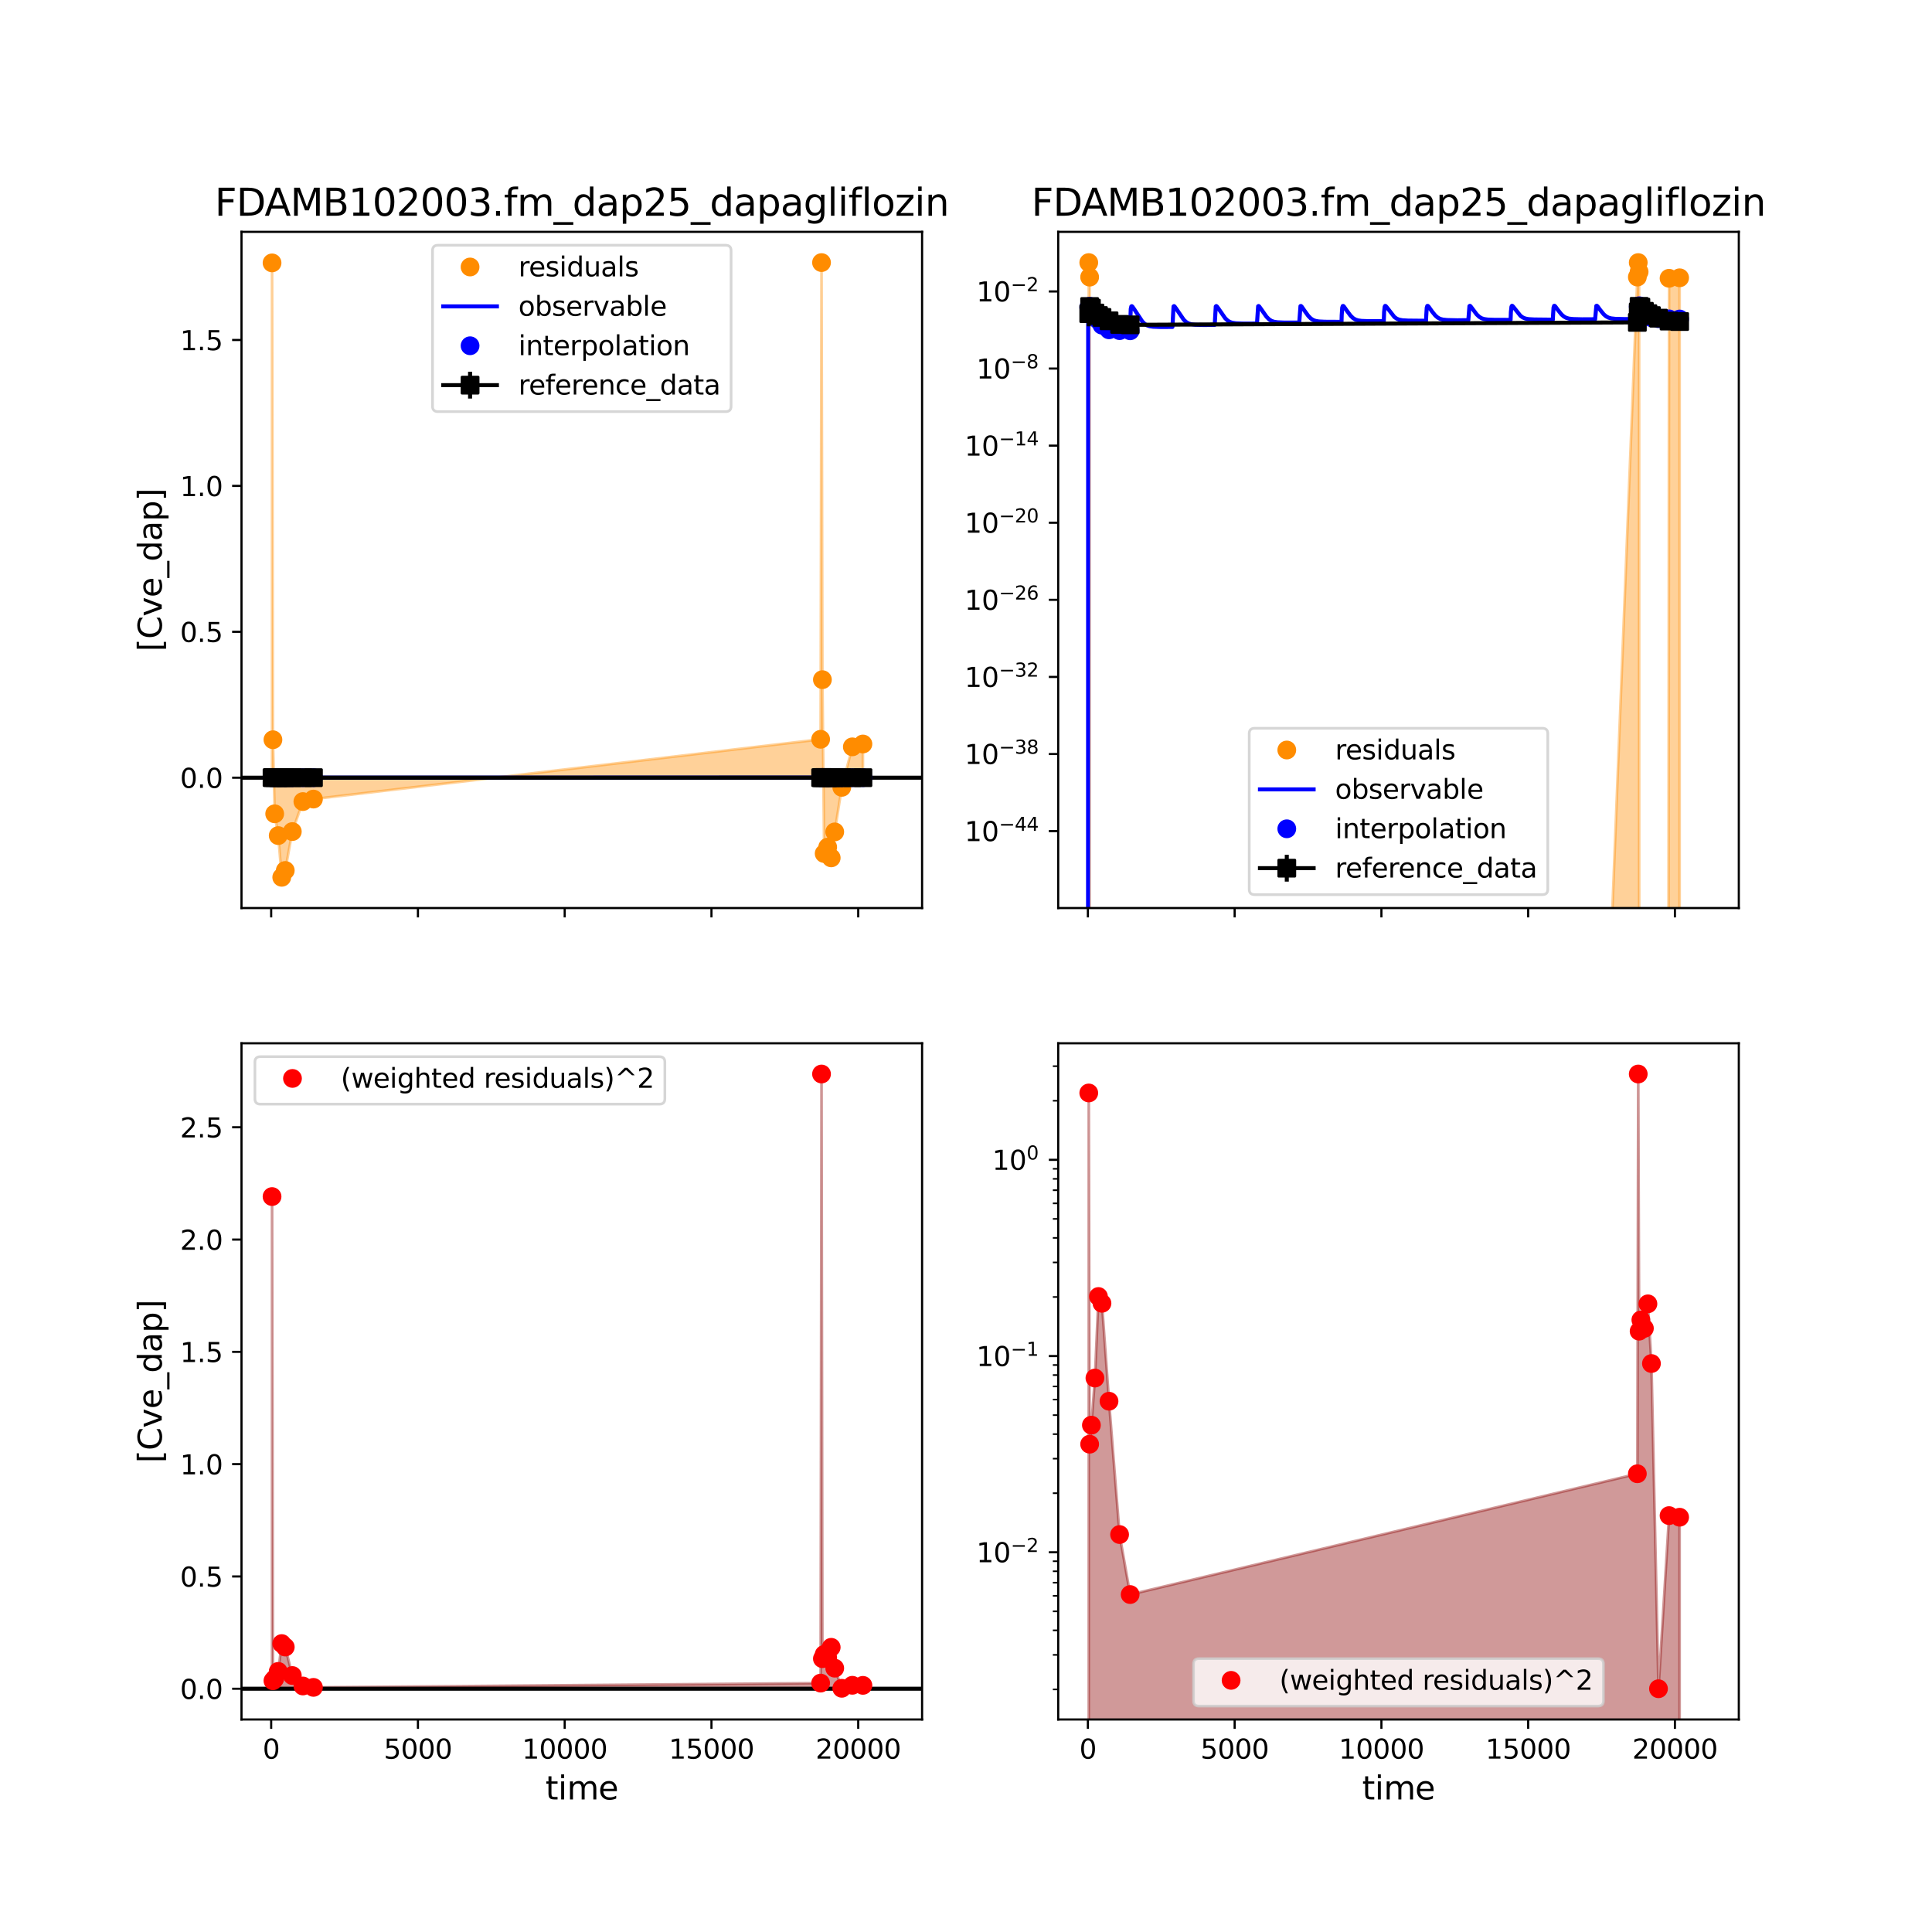 <?xml version="1.0" encoding="utf-8" standalone="no"?>
<!DOCTYPE svg PUBLIC "-//W3C//DTD SVG 1.1//EN"
  "http://www.w3.org/Graphics/SVG/1.1/DTD/svg11.dtd">
<svg xmlns:xlink="http://www.w3.org/1999/xlink" width="720pt" height="720pt" viewBox="0 0 720 720" xmlns="http://www.w3.org/2000/svg" version="1.1">
 <defs>
  <style type="text/css">*{stroke-linejoin: round; stroke-linecap: butt}</style>
 </defs>
 <g id="figure_1">
  <g id="patch_1">
   <path d="M 0 720 
L 720 720 
L 720 0 
L 0 0 
z
" style="fill: #ffffff"/>
  </g>
  <g id="axes_1">
   <g id="patch_2">
    <path d="M 90 338.4 
L 343.636 338.4 
L 343.636 86.4 
L 90 86.4 
z
" style="fill: #ffffff"/>
   </g>
   <g id="PolyCollection_1">
    <defs>
     <path id="m56349fe8da" d="M 101.387 -430.18 
L 101.387 -622.03 
L 101.715 -444.32 
L 102.372 -416.718 
L 103.684 -408.602 
L 104.997 -393.055 
L 106.31 -395.604 
L 108.935 -410.096 
L 112.873 -421.277 
L 116.811 -422.205 
L 305.832 -444.486 
L 306.16 -622.145 
L 306.488 -466.71 
L 307.145 -401.915 
L 308.457 -404.302 
L 309.77 -400.301 
L 311.083 -409.981 
L 313.708 -426.577 
L 317.646 -441.673 
L 321.584 -442.733 
L 321.584 -430.18 
L 321.584 -430.18 
L 317.646 -430.18 
L 313.708 -430.18 
L 311.083 -430.18 
L 309.77 -430.18 
L 308.457 -430.18 
L 307.145 -430.18 
L 306.488 -430.18 
L 306.16 -430.18 
L 305.832 -430.18 
L 116.811 -430.18 
L 112.873 -430.18 
L 108.935 -430.18 
L 106.31 -430.18 
L 104.997 -430.18 
L 103.684 -430.18 
L 102.372 -430.18 
L 101.715 -430.18 
L 101.387 -430.18 
z
" style="stroke: #ff8c00; stroke-opacity: 0.4"/>
    </defs>
    <g clip-path="url(#p379c89db56)">
     <use xlink:href="#m56349fe8da" x="0" y="720" style="fill: #ff8c00; fill-opacity: 0.4; stroke: #ff8c00; stroke-opacity: 0.4"/>
    </g>
   </g>
   <g id="matplotlib.axis_1">
    <g id="xtick_1">
     <g id="line2d_1">
      <defs>
       <path id="m7d5c2a44c0" d="M 0 0 
L 0 3.5 
" style="stroke: #000000; stroke-width: 0.8"/>
      </defs>
      <g>
       <use xlink:href="#m7d5c2a44c0" x="101.059" y="338.4" style="stroke: #000000; stroke-width: 0.8"/>
      </g>
     </g>
    </g>
    <g id="xtick_2">
     <g id="line2d_2">
      <g>
       <use xlink:href="#m7d5c2a44c0" x="155.753" y="338.4" style="stroke: #000000; stroke-width: 0.8"/>
      </g>
     </g>
    </g>
    <g id="xtick_3">
     <g id="line2d_3">
      <g>
       <use xlink:href="#m7d5c2a44c0" x="210.446" y="338.4" style="stroke: #000000; stroke-width: 0.8"/>
      </g>
     </g>
    </g>
    <g id="xtick_4">
     <g id="line2d_4">
      <g>
       <use xlink:href="#m7d5c2a44c0" x="265.14" y="338.4" style="stroke: #000000; stroke-width: 0.8"/>
      </g>
     </g>
    </g>
    <g id="xtick_5">
     <g id="line2d_5">
      <g>
       <use xlink:href="#m7d5c2a44c0" x="319.834" y="338.4" style="stroke: #000000; stroke-width: 0.8"/>
      </g>
     </g>
    </g>
   </g>
   <g id="matplotlib.axis_2">
    <g id="ytick_1">
     <g id="line2d_6">
      <defs>
       <path id="m380a0ea1d9" d="M 0 0 
L -3.5 0 
" style="stroke: #000000; stroke-width: 0.8"/>
      </defs>
      <g>
       <use xlink:href="#m380a0ea1d9" x="90" y="289.82" style="stroke: #000000; stroke-width: 0.8"/>
      </g>
     </g>
     <g id="text_1">
      <!-- 0.0 -->
      <g transform="translate(67.097 293.619) scale(0.1 -0.1)">
       <defs>
        <path id="DejaVuSans-30" d="M 2034 4250 
Q 1547 4250 1301 3770 
Q 1056 3291 1056 2328 
Q 1056 1369 1301 889 
Q 1547 409 2034 409 
Q 2525 409 2770 889 
Q 3016 1369 3016 2328 
Q 3016 3291 2770 3770 
Q 2525 4250 2034 4250 
z
M 2034 4750 
Q 2819 4750 3233 4129 
Q 3647 3509 3647 2328 
Q 3647 1150 3233 529 
Q 2819 -91 2034 -91 
Q 1250 -91 836 529 
Q 422 1150 422 2328 
Q 422 3509 836 4129 
Q 1250 4750 2034 4750 
z
" transform="scale(0.016)"/>
        <path id="DejaVuSans-2e" d="M 684 794 
L 1344 794 
L 1344 0 
L 684 0 
L 684 794 
z
" transform="scale(0.016)"/>
       </defs>
       <use xlink:href="#DejaVuSans-30"/>
       <use xlink:href="#DejaVuSans-2e" x="63.623"/>
       <use xlink:href="#DejaVuSans-30" x="95.41"/>
      </g>
     </g>
    </g>
    <g id="ytick_2">
     <g id="line2d_7">
      <g>
       <use xlink:href="#m380a0ea1d9" x="90" y="235.448" style="stroke: #000000; stroke-width: 0.8"/>
      </g>
     </g>
     <g id="text_2">
      <!-- 0.5 -->
      <g transform="translate(67.097 239.247) scale(0.1 -0.1)">
       <defs>
        <path id="DejaVuSans-35" d="M 691 4666 
L 3169 4666 
L 3169 4134 
L 1269 4134 
L 1269 2991 
Q 1406 3038 1543 3061 
Q 1681 3084 1819 3084 
Q 2600 3084 3056 2656 
Q 3513 2228 3513 1497 
Q 3513 744 3044 326 
Q 2575 -91 1722 -91 
Q 1428 -91 1123 -41 
Q 819 9 494 109 
L 494 744 
Q 775 591 1075 516 
Q 1375 441 1709 441 
Q 2250 441 2565 725 
Q 2881 1009 2881 1497 
Q 2881 1984 2565 2268 
Q 2250 2553 1709 2553 
Q 1456 2553 1204 2497 
Q 953 2441 691 2322 
L 691 4666 
z
" transform="scale(0.016)"/>
       </defs>
       <use xlink:href="#DejaVuSans-30"/>
       <use xlink:href="#DejaVuSans-2e" x="63.623"/>
       <use xlink:href="#DejaVuSans-35" x="95.41"/>
      </g>
     </g>
    </g>
    <g id="ytick_3">
     <g id="line2d_8">
      <g>
       <use xlink:href="#m380a0ea1d9" x="90" y="181.075" style="stroke: #000000; stroke-width: 0.8"/>
      </g>
     </g>
     <g id="text_3">
      <!-- 1.0 -->
      <g transform="translate(67.097 184.875) scale(0.1 -0.1)">
       <defs>
        <path id="DejaVuSans-31" d="M 794 531 
L 1825 531 
L 1825 4091 
L 703 3866 
L 703 4441 
L 1819 4666 
L 2450 4666 
L 2450 531 
L 3481 531 
L 3481 0 
L 794 0 
L 794 531 
z
" transform="scale(0.016)"/>
       </defs>
       <use xlink:href="#DejaVuSans-31"/>
       <use xlink:href="#DejaVuSans-2e" x="63.623"/>
       <use xlink:href="#DejaVuSans-30" x="95.41"/>
      </g>
     </g>
    </g>
    <g id="ytick_4">
     <g id="line2d_9">
      <g>
       <use xlink:href="#m380a0ea1d9" x="90" y="126.703" style="stroke: #000000; stroke-width: 0.8"/>
      </g>
     </g>
     <g id="text_4">
      <!-- 1.5 -->
      <g transform="translate(67.097 130.502) scale(0.1 -0.1)">
       <use xlink:href="#DejaVuSans-31"/>
       <use xlink:href="#DejaVuSans-2e" x="63.623"/>
       <use xlink:href="#DejaVuSans-35" x="95.41"/>
      </g>
     </g>
    </g>
    <g id="text_5">
     <!-- [Cve_dap] -->
     <g transform="translate(60.267 242.81) rotate(-90) scale(0.12 -0.12)">
      <defs>
       <path id="DejaVuSans-5b" d="M 550 4863 
L 1875 4863 
L 1875 4416 
L 1125 4416 
L 1125 -397 
L 1875 -397 
L 1875 -844 
L 550 -844 
L 550 4863 
z
" transform="scale(0.016)"/>
       <path id="DejaVuSans-43" d="M 4122 4306 
L 4122 3641 
Q 3803 3938 3442 4084 
Q 3081 4231 2675 4231 
Q 1875 4231 1450 3742 
Q 1025 3253 1025 2328 
Q 1025 1406 1450 917 
Q 1875 428 2675 428 
Q 3081 428 3442 575 
Q 3803 722 4122 1019 
L 4122 359 
Q 3791 134 3420 21 
Q 3050 -91 2638 -91 
Q 1578 -91 968 557 
Q 359 1206 359 2328 
Q 359 3453 968 4101 
Q 1578 4750 2638 4750 
Q 3056 4750 3426 4639 
Q 3797 4528 4122 4306 
z
" transform="scale(0.016)"/>
       <path id="DejaVuSans-76" d="M 191 3500 
L 800 3500 
L 1894 563 
L 2988 3500 
L 3597 3500 
L 2284 0 
L 1503 0 
L 191 3500 
z
" transform="scale(0.016)"/>
       <path id="DejaVuSans-65" d="M 3597 1894 
L 3597 1613 
L 953 1613 
Q 991 1019 1311 708 
Q 1631 397 2203 397 
Q 2534 397 2845 478 
Q 3156 559 3463 722 
L 3463 178 
Q 3153 47 2828 -22 
Q 2503 -91 2169 -91 
Q 1331 -91 842 396 
Q 353 884 353 1716 
Q 353 2575 817 3079 
Q 1281 3584 2069 3584 
Q 2775 3584 3186 3129 
Q 3597 2675 3597 1894 
z
M 3022 2063 
Q 3016 2534 2758 2815 
Q 2500 3097 2075 3097 
Q 1594 3097 1305 2825 
Q 1016 2553 972 2059 
L 3022 2063 
z
" transform="scale(0.016)"/>
       <path id="DejaVuSans-5f" d="M 3263 -1063 
L 3263 -1509 
L -63 -1509 
L -63 -1063 
L 3263 -1063 
z
" transform="scale(0.016)"/>
       <path id="DejaVuSans-64" d="M 2906 2969 
L 2906 4863 
L 3481 4863 
L 3481 0 
L 2906 0 
L 2906 525 
Q 2725 213 2448 61 
Q 2172 -91 1784 -91 
Q 1150 -91 751 415 
Q 353 922 353 1747 
Q 353 2572 751 3078 
Q 1150 3584 1784 3584 
Q 2172 3584 2448 3432 
Q 2725 3281 2906 2969 
z
M 947 1747 
Q 947 1113 1208 752 
Q 1469 391 1925 391 
Q 2381 391 2643 752 
Q 2906 1113 2906 1747 
Q 2906 2381 2643 2742 
Q 2381 3103 1925 3103 
Q 1469 3103 1208 2742 
Q 947 2381 947 1747 
z
" transform="scale(0.016)"/>
       <path id="DejaVuSans-61" d="M 2194 1759 
Q 1497 1759 1228 1600 
Q 959 1441 959 1056 
Q 959 750 1161 570 
Q 1363 391 1709 391 
Q 2188 391 2477 730 
Q 2766 1069 2766 1631 
L 2766 1759 
L 2194 1759 
z
M 3341 1997 
L 3341 0 
L 2766 0 
L 2766 531 
Q 2569 213 2275 61 
Q 1981 -91 1556 -91 
Q 1019 -91 701 211 
Q 384 513 384 1019 
Q 384 1609 779 1909 
Q 1175 2209 1959 2209 
L 2766 2209 
L 2766 2266 
Q 2766 2663 2505 2880 
Q 2244 3097 1772 3097 
Q 1472 3097 1187 3025 
Q 903 2953 641 2809 
L 641 3341 
Q 956 3463 1253 3523 
Q 1550 3584 1831 3584 
Q 2591 3584 2966 3190 
Q 3341 2797 3341 1997 
z
" transform="scale(0.016)"/>
       <path id="DejaVuSans-70" d="M 1159 525 
L 1159 -1331 
L 581 -1331 
L 581 3500 
L 1159 3500 
L 1159 2969 
Q 1341 3281 1617 3432 
Q 1894 3584 2278 3584 
Q 2916 3584 3314 3078 
Q 3713 2572 3713 1747 
Q 3713 922 3314 415 
Q 2916 -91 2278 -91 
Q 1894 -91 1617 61 
Q 1341 213 1159 525 
z
M 3116 1747 
Q 3116 2381 2855 2742 
Q 2594 3103 2138 3103 
Q 1681 3103 1420 2742 
Q 1159 2381 1159 1747 
Q 1159 1113 1420 752 
Q 1681 391 2138 391 
Q 2594 391 2855 752 
Q 3116 1113 3116 1747 
z
" transform="scale(0.016)"/>
       <path id="DejaVuSans-5d" d="M 1947 4863 
L 1947 -844 
L 622 -844 
L 622 -397 
L 1369 -397 
L 1369 4416 
L 622 4416 
L 622 4863 
L 1947 4863 
z
" transform="scale(0.016)"/>
      </defs>
      <use xlink:href="#DejaVuSans-5b"/>
      <use xlink:href="#DejaVuSans-43" x="39.014"/>
      <use xlink:href="#DejaVuSans-76" x="108.838"/>
      <use xlink:href="#DejaVuSans-65" x="168.018"/>
      <use xlink:href="#DejaVuSans-5f" x="229.541"/>
      <use xlink:href="#DejaVuSans-64" x="279.541"/>
      <use xlink:href="#DejaVuSans-61" x="343.018"/>
      <use xlink:href="#DejaVuSans-70" x="404.297"/>
      <use xlink:href="#DejaVuSans-5d" x="467.773"/>
     </g>
    </g>
   </g>
   <g id="line2d_10">
    <path d="M 90 289.82 
L 343.636 289.82 
" clip-path="url(#p379c89db56)" style="fill: none; stroke: #000000; stroke-width: 1.5; stroke-linecap: square"/>
   </g>
   <g id="line2d_11">
    <defs>
     <path id="mba5b00544c" d="M 0 3 
C 0.796 3 1.559 2.684 2.121 2.121 
C 2.684 1.559 3 0.796 3 0 
C 3 -0.796 2.684 -1.559 2.121 -2.121 
C 1.559 -2.684 0.796 -3 0 -3 
C -0.796 -3 -1.559 -2.684 -2.121 -2.121 
C -2.684 -1.559 -3 -0.796 -3 0 
C -3 0.796 -2.684 1.559 -2.121 2.121 
C -1.559 2.684 -0.796 3 0 3 
z
" style="stroke: #ff8c00"/>
    </defs>
    <g clip-path="url(#p379c89db56)">
     <use xlink:href="#mba5b00544c" x="101.387" y="97.97" style="fill: #ff8c00; stroke: #ff8c00"/>
     <use xlink:href="#mba5b00544c" x="101.715" y="275.68" style="fill: #ff8c00; stroke: #ff8c00"/>
     <use xlink:href="#mba5b00544c" x="102.372" y="303.282" style="fill: #ff8c00; stroke: #ff8c00"/>
     <use xlink:href="#mba5b00544c" x="103.684" y="311.398" style="fill: #ff8c00; stroke: #ff8c00"/>
     <use xlink:href="#mba5b00544c" x="104.997" y="326.945" style="fill: #ff8c00; stroke: #ff8c00"/>
     <use xlink:href="#mba5b00544c" x="106.31" y="324.396" style="fill: #ff8c00; stroke: #ff8c00"/>
     <use xlink:href="#mba5b00544c" x="108.935" y="309.904" style="fill: #ff8c00; stroke: #ff8c00"/>
     <use xlink:href="#mba5b00544c" x="112.873" y="298.723" style="fill: #ff8c00; stroke: #ff8c00"/>
     <use xlink:href="#mba5b00544c" x="116.811" y="297.795" style="fill: #ff8c00; stroke: #ff8c00"/>
     <use xlink:href="#mba5b00544c" x="305.832" y="275.514" style="fill: #ff8c00; stroke: #ff8c00"/>
     <use xlink:href="#mba5b00544c" x="306.16" y="97.855" style="fill: #ff8c00; stroke: #ff8c00"/>
     <use xlink:href="#mba5b00544c" x="306.488" y="253.29" style="fill: #ff8c00; stroke: #ff8c00"/>
     <use xlink:href="#mba5b00544c" x="307.145" y="318.085" style="fill: #ff8c00; stroke: #ff8c00"/>
     <use xlink:href="#mba5b00544c" x="308.457" y="315.698" style="fill: #ff8c00; stroke: #ff8c00"/>
     <use xlink:href="#mba5b00544c" x="309.77" y="319.699" style="fill: #ff8c00; stroke: #ff8c00"/>
     <use xlink:href="#mba5b00544c" x="311.083" y="310.019" style="fill: #ff8c00; stroke: #ff8c00"/>
     <use xlink:href="#mba5b00544c" x="313.708" y="293.423" style="fill: #ff8c00; stroke: #ff8c00"/>
     <use xlink:href="#mba5b00544c" x="317.646" y="278.327" style="fill: #ff8c00; stroke: #ff8c00"/>
     <use xlink:href="#mba5b00544c" x="321.584" y="277.267" style="fill: #ff8c00; stroke: #ff8c00"/>
    </g>
   </g>
   <g id="line2d_12">
    <path d="M 101.059 289.82 
L 322.24 289.812 
L 322.24 289.812 
" clip-path="url(#p379c89db56)" style="fill: none; stroke: #0000ff; stroke-width: 1.5; stroke-linecap: square"/>
   </g>
   <g id="line2d_13">
    <defs>
     <path id="m2fda5e3e1b" d="M 0 3 
C 0.796 3 1.559 2.684 2.121 2.121 
C 2.684 1.559 3 0.796 3 0 
C 3 -0.796 2.684 -1.559 2.121 -2.121 
C 1.559 -2.684 0.796 -3 0 -3 
C -0.796 -3 -1.559 -2.684 -2.121 -2.121 
C -2.684 -1.559 -3 -0.796 -3 0 
C -3 0.796 -2.684 1.559 -2.121 2.121 
C -1.559 2.684 -0.796 3 0 3 
z
" style="stroke: #0000ff"/>
    </defs>
    <g clip-path="url(#p379c89db56)">
     <use xlink:href="#m2fda5e3e1b" x="101.387" y="289.757" style="fill: #0000ff; stroke: #0000ff"/>
     <use xlink:href="#m2fda5e3e1b" x="101.715" y="289.744" style="fill: #0000ff; stroke: #0000ff"/>
     <use xlink:href="#m2fda5e3e1b" x="102.372" y="289.769" style="fill: #0000ff; stroke: #0000ff"/>
     <use xlink:href="#m2fda5e3e1b" x="103.684" y="289.802" style="fill: #0000ff; stroke: #0000ff"/>
     <use xlink:href="#m2fda5e3e1b" x="104.997" y="289.814" style="fill: #0000ff; stroke: #0000ff"/>
     <use xlink:href="#m2fda5e3e1b" x="106.31" y="289.818" style="fill: #0000ff; stroke: #0000ff"/>
     <use xlink:href="#m2fda5e3e1b" x="108.935" y="289.819" style="fill: #0000ff; stroke: #0000ff"/>
     <use xlink:href="#m2fda5e3e1b" x="112.873" y="289.819" style="fill: #0000ff; stroke: #0000ff"/>
     <use xlink:href="#m2fda5e3e1b" x="116.811" y="289.819" style="fill: #0000ff; stroke: #0000ff"/>
     <use xlink:href="#m2fda5e3e1b" x="305.832" y="289.813" style="fill: #0000ff; stroke: #0000ff"/>
     <use xlink:href="#m2fda5e3e1b" x="306.16" y="289.749" style="fill: #0000ff; stroke: #0000ff"/>
     <use xlink:href="#m2fda5e3e1b" x="306.488" y="289.736" style="fill: #0000ff; stroke: #0000ff"/>
     <use xlink:href="#m2fda5e3e1b" x="307.145" y="289.761" style="fill: #0000ff; stroke: #0000ff"/>
     <use xlink:href="#m2fda5e3e1b" x="308.457" y="289.795" style="fill: #0000ff; stroke: #0000ff"/>
     <use xlink:href="#m2fda5e3e1b" x="309.77" y="289.807" style="fill: #0000ff; stroke: #0000ff"/>
     <use xlink:href="#m2fda5e3e1b" x="311.083" y="289.81" style="fill: #0000ff; stroke: #0000ff"/>
     <use xlink:href="#m2fda5e3e1b" x="313.708" y="289.812" style="fill: #0000ff; stroke: #0000ff"/>
     <use xlink:href="#m2fda5e3e1b" x="317.646" y="289.812" style="fill: #0000ff; stroke: #0000ff"/>
     <use xlink:href="#m2fda5e3e1b" x="321.584" y="289.812" style="fill: #0000ff; stroke: #0000ff"/>
    </g>
   </g>
   <g id="LineCollection_1">
    <path d="M 101.387 289.818 
L 101.387 289.782 
" clip-path="url(#p379c89db56)" style="fill: none; stroke: #000000; stroke-width: 1.5"/>
    <path d="M 101.715 289.769 
L 101.715 289.725 
" clip-path="url(#p379c89db56)" style="fill: none; stroke: #000000; stroke-width: 1.5"/>
    <path d="M 102.372 289.778 
L 102.372 289.754 
" clip-path="url(#p379c89db56)" style="fill: none; stroke: #000000; stroke-width: 1.5"/>
    <path d="M 103.684 289.805 
L 103.684 289.79 
" clip-path="url(#p379c89db56)" style="fill: none; stroke: #000000; stroke-width: 1.5"/>
    <path d="M 104.997 289.811 
L 104.997 289.8 
" clip-path="url(#p379c89db56)" style="fill: none; stroke: #000000; stroke-width: 1.5"/>
    <path d="M 106.31 289.813 
L 106.31 289.806 
" clip-path="url(#p379c89db56)" style="fill: none; stroke: #000000; stroke-width: 1.5"/>
    <path d="M 108.935 289.817 
L 108.935 289.812 
" clip-path="url(#p379c89db56)" style="fill: none; stroke: #000000; stroke-width: 1.5"/>
    <path d="M 112.873 289.818 
L 112.873 289.816 
" clip-path="url(#p379c89db56)" style="fill: none; stroke: #000000; stroke-width: 1.5"/>
    <path d="M 116.811 289.819 
L 116.811 289.816 
" clip-path="url(#p379c89db56)" style="fill: none; stroke: #000000; stroke-width: 1.5"/>
    <path d="M 305.832 289.818 
L 305.832 289.814 
" clip-path="url(#p379c89db56)" style="fill: none; stroke: #000000; stroke-width: 1.5"/>
    <path d="M 306.16 289.812 
L 306.16 289.773 
" clip-path="url(#p379c89db56)" style="fill: none; stroke: #000000; stroke-width: 1.5"/>
    <path d="M 306.488 289.785 
L 306.488 289.705 
" clip-path="url(#p379c89db56)" style="fill: none; stroke: #000000; stroke-width: 1.5"/>
    <path d="M 307.145 289.773 
L 307.145 289.737 
" clip-path="url(#p379c89db56)" style="fill: none; stroke: #000000; stroke-width: 1.5"/>
    <path d="M 308.457 289.797 
L 308.457 289.781 
" clip-path="url(#p379c89db56)" style="fill: none; stroke: #000000; stroke-width: 1.5"/>
    <path d="M 309.77 289.805 
L 309.77 289.795 
" clip-path="url(#p379c89db56)" style="fill: none; stroke: #000000; stroke-width: 1.5"/>
    <path d="M 311.083 289.809 
L 311.083 289.802 
" clip-path="url(#p379c89db56)" style="fill: none; stroke: #000000; stroke-width: 1.5"/>
    <path d="M 313.708 289.814 
L 313.708 289.808 
" clip-path="url(#p379c89db56)" style="fill: none; stroke: #000000; stroke-width: 1.5"/>
    <path d="M 317.646 289.817 
L 317.646 289.812 
" clip-path="url(#p379c89db56)" style="fill: none; stroke: #000000; stroke-width: 1.5"/>
    <path d="M 321.584 289.818 
L 321.584 289.812 
" clip-path="url(#p379c89db56)" style="fill: none; stroke: #000000; stroke-width: 1.5"/>
   </g>
   <g id="line2d_14">
    <path d="M 101.387 289.8 
L 101.715 289.747 
L 102.372 289.766 
L 103.684 289.797 
L 104.997 289.806 
L 106.31 289.81 
L 108.935 289.815 
L 112.873 289.817 
L 116.811 289.817 
L 305.832 289.816 
L 306.16 289.792 
L 306.488 289.745 
L 307.145 289.755 
L 308.457 289.789 
L 309.77 289.8 
L 311.083 289.806 
L 313.708 289.811 
L 317.646 289.815 
L 321.584 289.815 
" clip-path="url(#p379c89db56)" style="fill: none; stroke: #000000; stroke-width: 1.5; stroke-linecap: square"/>
    <defs>
     <path id="m0de6f743dc" d="M -3 3 
L 3 3 
L 3 -3 
L -3 -3 
z
" style="stroke: #000000; stroke-linejoin: miter"/>
    </defs>
    <g clip-path="url(#p379c89db56)">
     <use xlink:href="#m0de6f743dc" x="101.387" y="289.8" style="stroke: #000000; stroke-linejoin: miter"/>
     <use xlink:href="#m0de6f743dc" x="101.715" y="289.747" style="stroke: #000000; stroke-linejoin: miter"/>
     <use xlink:href="#m0de6f743dc" x="102.372" y="289.766" style="stroke: #000000; stroke-linejoin: miter"/>
     <use xlink:href="#m0de6f743dc" x="103.684" y="289.797" style="stroke: #000000; stroke-linejoin: miter"/>
     <use xlink:href="#m0de6f743dc" x="104.997" y="289.806" style="stroke: #000000; stroke-linejoin: miter"/>
     <use xlink:href="#m0de6f743dc" x="106.31" y="289.81" style="stroke: #000000; stroke-linejoin: miter"/>
     <use xlink:href="#m0de6f743dc" x="108.935" y="289.815" style="stroke: #000000; stroke-linejoin: miter"/>
     <use xlink:href="#m0de6f743dc" x="112.873" y="289.817" style="stroke: #000000; stroke-linejoin: miter"/>
     <use xlink:href="#m0de6f743dc" x="116.811" y="289.817" style="stroke: #000000; stroke-linejoin: miter"/>
     <use xlink:href="#m0de6f743dc" x="305.832" y="289.816" style="stroke: #000000; stroke-linejoin: miter"/>
     <use xlink:href="#m0de6f743dc" x="306.16" y="289.792" style="stroke: #000000; stroke-linejoin: miter"/>
     <use xlink:href="#m0de6f743dc" x="306.488" y="289.745" style="stroke: #000000; stroke-linejoin: miter"/>
     <use xlink:href="#m0de6f743dc" x="307.145" y="289.755" style="stroke: #000000; stroke-linejoin: miter"/>
     <use xlink:href="#m0de6f743dc" x="308.457" y="289.789" style="stroke: #000000; stroke-linejoin: miter"/>
     <use xlink:href="#m0de6f743dc" x="309.77" y="289.8" style="stroke: #000000; stroke-linejoin: miter"/>
     <use xlink:href="#m0de6f743dc" x="311.083" y="289.806" style="stroke: #000000; stroke-linejoin: miter"/>
     <use xlink:href="#m0de6f743dc" x="313.708" y="289.811" style="stroke: #000000; stroke-linejoin: miter"/>
     <use xlink:href="#m0de6f743dc" x="317.646" y="289.815" style="stroke: #000000; stroke-linejoin: miter"/>
     <use xlink:href="#m0de6f743dc" x="321.584" y="289.815" style="stroke: #000000; stroke-linejoin: miter"/>
    </g>
   </g>
   <g id="patch_3">
    <path d="M 90 338.4 
L 90 86.4 
" style="fill: none; stroke: #000000; stroke-width: 0.8; stroke-linejoin: miter; stroke-linecap: square"/>
   </g>
   <g id="patch_4">
    <path d="M 343.636 338.4 
L 343.636 86.4 
" style="fill: none; stroke: #000000; stroke-width: 0.8; stroke-linejoin: miter; stroke-linecap: square"/>
   </g>
   <g id="patch_5">
    <path d="M 90 338.4 
L 343.636 338.4 
" style="fill: none; stroke: #000000; stroke-width: 0.8; stroke-linejoin: miter; stroke-linecap: square"/>
   </g>
   <g id="patch_6">
    <path d="M 90 86.4 
L 343.636 86.4 
" style="fill: none; stroke: #000000; stroke-width: 0.8; stroke-linejoin: miter; stroke-linecap: square"/>
   </g>
   <g id="text_6">
    <!-- FDAMB102003.fm_dap25_dapagliflozin -->
    <g transform="translate(80.032 80.4) scale(0.14 -0.14)">
     <defs>
      <path id="DejaVuSans-46" d="M 628 4666 
L 3309 4666 
L 3309 4134 
L 1259 4134 
L 1259 2759 
L 3109 2759 
L 3109 2228 
L 1259 2228 
L 1259 0 
L 628 0 
L 628 4666 
z
" transform="scale(0.016)"/>
      <path id="DejaVuSans-44" d="M 1259 4147 
L 1259 519 
L 2022 519 
Q 2988 519 3436 956 
Q 3884 1394 3884 2338 
Q 3884 3275 3436 3711 
Q 2988 4147 2022 4147 
L 1259 4147 
z
M 628 4666 
L 1925 4666 
Q 3281 4666 3915 4102 
Q 4550 3538 4550 2338 
Q 4550 1131 3912 565 
Q 3275 0 1925 0 
L 628 0 
L 628 4666 
z
" transform="scale(0.016)"/>
      <path id="DejaVuSans-41" d="M 2188 4044 
L 1331 1722 
L 3047 1722 
L 2188 4044 
z
M 1831 4666 
L 2547 4666 
L 4325 0 
L 3669 0 
L 3244 1197 
L 1141 1197 
L 716 0 
L 50 0 
L 1831 4666 
z
" transform="scale(0.016)"/>
      <path id="DejaVuSans-4d" d="M 628 4666 
L 1569 4666 
L 2759 1491 
L 3956 4666 
L 4897 4666 
L 4897 0 
L 4281 0 
L 4281 4097 
L 3078 897 
L 2444 897 
L 1241 4097 
L 1241 0 
L 628 0 
L 628 4666 
z
" transform="scale(0.016)"/>
      <path id="DejaVuSans-42" d="M 1259 2228 
L 1259 519 
L 2272 519 
Q 2781 519 3026 730 
Q 3272 941 3272 1375 
Q 3272 1813 3026 2020 
Q 2781 2228 2272 2228 
L 1259 2228 
z
M 1259 4147 
L 1259 2741 
L 2194 2741 
Q 2656 2741 2882 2914 
Q 3109 3088 3109 3444 
Q 3109 3797 2882 3972 
Q 2656 4147 2194 4147 
L 1259 4147 
z
M 628 4666 
L 2241 4666 
Q 2963 4666 3353 4366 
Q 3744 4066 3744 3513 
Q 3744 3084 3544 2831 
Q 3344 2578 2956 2516 
Q 3422 2416 3680 2098 
Q 3938 1781 3938 1306 
Q 3938 681 3513 340 
Q 3088 0 2303 0 
L 628 0 
L 628 4666 
z
" transform="scale(0.016)"/>
      <path id="DejaVuSans-32" d="M 1228 531 
L 3431 531 
L 3431 0 
L 469 0 
L 469 531 
Q 828 903 1448 1529 
Q 2069 2156 2228 2338 
Q 2531 2678 2651 2914 
Q 2772 3150 2772 3378 
Q 2772 3750 2511 3984 
Q 2250 4219 1831 4219 
Q 1534 4219 1204 4116 
Q 875 4013 500 3803 
L 500 4441 
Q 881 4594 1212 4672 
Q 1544 4750 1819 4750 
Q 2544 4750 2975 4387 
Q 3406 4025 3406 3419 
Q 3406 3131 3298 2873 
Q 3191 2616 2906 2266 
Q 2828 2175 2409 1742 
Q 1991 1309 1228 531 
z
" transform="scale(0.016)"/>
      <path id="DejaVuSans-33" d="M 2597 2516 
Q 3050 2419 3304 2112 
Q 3559 1806 3559 1356 
Q 3559 666 3084 287 
Q 2609 -91 1734 -91 
Q 1441 -91 1130 -33 
Q 819 25 488 141 
L 488 750 
Q 750 597 1062 519 
Q 1375 441 1716 441 
Q 2309 441 2620 675 
Q 2931 909 2931 1356 
Q 2931 1769 2642 2001 
Q 2353 2234 1838 2234 
L 1294 2234 
L 1294 2753 
L 1863 2753 
Q 2328 2753 2575 2939 
Q 2822 3125 2822 3475 
Q 2822 3834 2567 4026 
Q 2313 4219 1838 4219 
Q 1578 4219 1281 4162 
Q 984 4106 628 3988 
L 628 4550 
Q 988 4650 1302 4700 
Q 1616 4750 1894 4750 
Q 2613 4750 3031 4423 
Q 3450 4097 3450 3541 
Q 3450 3153 3228 2886 
Q 3006 2619 2597 2516 
z
" transform="scale(0.016)"/>
      <path id="DejaVuSans-66" d="M 2375 4863 
L 2375 4384 
L 1825 4384 
Q 1516 4384 1395 4259 
Q 1275 4134 1275 3809 
L 1275 3500 
L 2222 3500 
L 2222 3053 
L 1275 3053 
L 1275 0 
L 697 0 
L 697 3053 
L 147 3053 
L 147 3500 
L 697 3500 
L 697 3744 
Q 697 4328 969 4595 
Q 1241 4863 1831 4863 
L 2375 4863 
z
" transform="scale(0.016)"/>
      <path id="DejaVuSans-6d" d="M 3328 2828 
Q 3544 3216 3844 3400 
Q 4144 3584 4550 3584 
Q 5097 3584 5394 3201 
Q 5691 2819 5691 2113 
L 5691 0 
L 5113 0 
L 5113 2094 
Q 5113 2597 4934 2840 
Q 4756 3084 4391 3084 
Q 3944 3084 3684 2787 
Q 3425 2491 3425 1978 
L 3425 0 
L 2847 0 
L 2847 2094 
Q 2847 2600 2669 2842 
Q 2491 3084 2119 3084 
Q 1678 3084 1418 2786 
Q 1159 2488 1159 1978 
L 1159 0 
L 581 0 
L 581 3500 
L 1159 3500 
L 1159 2956 
Q 1356 3278 1631 3431 
Q 1906 3584 2284 3584 
Q 2666 3584 2933 3390 
Q 3200 3197 3328 2828 
z
" transform="scale(0.016)"/>
      <path id="DejaVuSans-67" d="M 2906 1791 
Q 2906 2416 2648 2759 
Q 2391 3103 1925 3103 
Q 1463 3103 1205 2759 
Q 947 2416 947 1791 
Q 947 1169 1205 825 
Q 1463 481 1925 481 
Q 2391 481 2648 825 
Q 2906 1169 2906 1791 
z
M 3481 434 
Q 3481 -459 3084 -895 
Q 2688 -1331 1869 -1331 
Q 1566 -1331 1297 -1286 
Q 1028 -1241 775 -1147 
L 775 -588 
Q 1028 -725 1275 -790 
Q 1522 -856 1778 -856 
Q 2344 -856 2625 -561 
Q 2906 -266 2906 331 
L 2906 616 
Q 2728 306 2450 153 
Q 2172 0 1784 0 
Q 1141 0 747 490 
Q 353 981 353 1791 
Q 353 2603 747 3093 
Q 1141 3584 1784 3584 
Q 2172 3584 2450 3431 
Q 2728 3278 2906 2969 
L 2906 3500 
L 3481 3500 
L 3481 434 
z
" transform="scale(0.016)"/>
      <path id="DejaVuSans-6c" d="M 603 4863 
L 1178 4863 
L 1178 0 
L 603 0 
L 603 4863 
z
" transform="scale(0.016)"/>
      <path id="DejaVuSans-69" d="M 603 3500 
L 1178 3500 
L 1178 0 
L 603 0 
L 603 3500 
z
M 603 4863 
L 1178 4863 
L 1178 4134 
L 603 4134 
L 603 4863 
z
" transform="scale(0.016)"/>
      <path id="DejaVuSans-6f" d="M 1959 3097 
Q 1497 3097 1228 2736 
Q 959 2375 959 1747 
Q 959 1119 1226 758 
Q 1494 397 1959 397 
Q 2419 397 2687 759 
Q 2956 1122 2956 1747 
Q 2956 2369 2687 2733 
Q 2419 3097 1959 3097 
z
M 1959 3584 
Q 2709 3584 3137 3096 
Q 3566 2609 3566 1747 
Q 3566 888 3137 398 
Q 2709 -91 1959 -91 
Q 1206 -91 779 398 
Q 353 888 353 1747 
Q 353 2609 779 3096 
Q 1206 3584 1959 3584 
z
" transform="scale(0.016)"/>
      <path id="DejaVuSans-7a" d="M 353 3500 
L 3084 3500 
L 3084 2975 
L 922 459 
L 3084 459 
L 3084 0 
L 275 0 
L 275 525 
L 2438 3041 
L 353 3041 
L 353 3500 
z
" transform="scale(0.016)"/>
      <path id="DejaVuSans-6e" d="M 3513 2113 
L 3513 0 
L 2938 0 
L 2938 2094 
Q 2938 2591 2744 2837 
Q 2550 3084 2163 3084 
Q 1697 3084 1428 2787 
Q 1159 2491 1159 1978 
L 1159 0 
L 581 0 
L 581 3500 
L 1159 3500 
L 1159 2956 
Q 1366 3272 1645 3428 
Q 1925 3584 2291 3584 
Q 2894 3584 3203 3211 
Q 3513 2838 3513 2113 
z
" transform="scale(0.016)"/>
     </defs>
     <use xlink:href="#DejaVuSans-46"/>
     <use xlink:href="#DejaVuSans-44" x="57.52"/>
     <use xlink:href="#DejaVuSans-41" x="132.771"/>
     <use xlink:href="#DejaVuSans-4d" x="201.18"/>
     <use xlink:href="#DejaVuSans-42" x="287.459"/>
     <use xlink:href="#DejaVuSans-31" x="356.062"/>
     <use xlink:href="#DejaVuSans-30" x="419.686"/>
     <use xlink:href="#DejaVuSans-32" x="483.309"/>
     <use xlink:href="#DejaVuSans-30" x="546.932"/>
     <use xlink:href="#DejaVuSans-30" x="610.555"/>
     <use xlink:href="#DejaVuSans-33" x="674.178"/>
     <use xlink:href="#DejaVuSans-2e" x="737.801"/>
     <use xlink:href="#DejaVuSans-66" x="769.588"/>
     <use xlink:href="#DejaVuSans-6d" x="804.793"/>
     <use xlink:href="#DejaVuSans-5f" x="902.205"/>
     <use xlink:href="#DejaVuSans-64" x="952.205"/>
     <use xlink:href="#DejaVuSans-61" x="1015.682"/>
     <use xlink:href="#DejaVuSans-70" x="1076.961"/>
     <use xlink:href="#DejaVuSans-32" x="1140.438"/>
     <use xlink:href="#DejaVuSans-35" x="1204.061"/>
     <use xlink:href="#DejaVuSans-5f" x="1267.684"/>
     <use xlink:href="#DejaVuSans-64" x="1317.684"/>
     <use xlink:href="#DejaVuSans-61" x="1381.16"/>
     <use xlink:href="#DejaVuSans-70" x="1442.439"/>
     <use xlink:href="#DejaVuSans-61" x="1505.916"/>
     <use xlink:href="#DejaVuSans-67" x="1567.195"/>
     <use xlink:href="#DejaVuSans-6c" x="1630.672"/>
     <use xlink:href="#DejaVuSans-69" x="1658.455"/>
     <use xlink:href="#DejaVuSans-66" x="1686.238"/>
     <use xlink:href="#DejaVuSans-6c" x="1721.443"/>
     <use xlink:href="#DejaVuSans-6f" x="1749.227"/>
     <use xlink:href="#DejaVuSans-7a" x="1810.408"/>
     <use xlink:href="#DejaVuSans-69" x="1862.898"/>
     <use xlink:href="#DejaVuSans-6e" x="1890.682"/>
    </g>
   </g>
   <g id="legend_1">
    <g id="patch_7">
     <path d="M 163.185 153.391 
L 270.451 153.391 
Q 272.451 153.391 272.451 151.391 
L 272.451 93.4 
Q 272.451 91.4 270.451 91.4 
L 163.185 91.4 
Q 161.185 91.4 161.185 93.4 
L 161.185 151.391 
Q 161.185 153.391 163.185 153.391 
z
" style="fill: #ffffff; opacity: 0.8; stroke: #cccccc; stroke-linejoin: miter"/>
    </g>
    <g id="line2d_15">
     <g>
      <use xlink:href="#mba5b00544c" x="175.185" y="99.498" style="fill: #ff8c00; stroke: #ff8c00"/>
     </g>
    </g>
    <g id="text_7">
     <!-- residuals -->
     <g transform="translate(193.185 102.998) scale(0.1 -0.1)">
      <defs>
       <path id="DejaVuSans-72" d="M 2631 2963 
Q 2534 3019 2420 3045 
Q 2306 3072 2169 3072 
Q 1681 3072 1420 2755 
Q 1159 2438 1159 1844 
L 1159 0 
L 581 0 
L 581 3500 
L 1159 3500 
L 1159 2956 
Q 1341 3275 1631 3429 
Q 1922 3584 2338 3584 
Q 2397 3584 2469 3576 
Q 2541 3569 2628 3553 
L 2631 2963 
z
" transform="scale(0.016)"/>
       <path id="DejaVuSans-73" d="M 2834 3397 
L 2834 2853 
Q 2591 2978 2328 3040 
Q 2066 3103 1784 3103 
Q 1356 3103 1142 2972 
Q 928 2841 928 2578 
Q 928 2378 1081 2264 
Q 1234 2150 1697 2047 
L 1894 2003 
Q 2506 1872 2764 1633 
Q 3022 1394 3022 966 
Q 3022 478 2636 193 
Q 2250 -91 1575 -91 
Q 1294 -91 989 -36 
Q 684 19 347 128 
L 347 722 
Q 666 556 975 473 
Q 1284 391 1588 391 
Q 1994 391 2212 530 
Q 2431 669 2431 922 
Q 2431 1156 2273 1281 
Q 2116 1406 1581 1522 
L 1381 1569 
Q 847 1681 609 1914 
Q 372 2147 372 2553 
Q 372 3047 722 3315 
Q 1072 3584 1716 3584 
Q 2034 3584 2315 3537 
Q 2597 3491 2834 3397 
z
" transform="scale(0.016)"/>
       <path id="DejaVuSans-75" d="M 544 1381 
L 544 3500 
L 1119 3500 
L 1119 1403 
Q 1119 906 1312 657 
Q 1506 409 1894 409 
Q 2359 409 2629 706 
Q 2900 1003 2900 1516 
L 2900 3500 
L 3475 3500 
L 3475 0 
L 2900 0 
L 2900 538 
Q 2691 219 2414 64 
Q 2138 -91 1772 -91 
Q 1169 -91 856 284 
Q 544 659 544 1381 
z
M 1991 3584 
L 1991 3584 
z
" transform="scale(0.016)"/>
      </defs>
      <use xlink:href="#DejaVuSans-72"/>
      <use xlink:href="#DejaVuSans-65" x="38.863"/>
      <use xlink:href="#DejaVuSans-73" x="100.387"/>
      <use xlink:href="#DejaVuSans-69" x="152.486"/>
      <use xlink:href="#DejaVuSans-64" x="180.27"/>
      <use xlink:href="#DejaVuSans-75" x="243.746"/>
      <use xlink:href="#DejaVuSans-61" x="307.125"/>
      <use xlink:href="#DejaVuSans-6c" x="368.404"/>
      <use xlink:href="#DejaVuSans-73" x="396.188"/>
     </g>
    </g>
    <g id="line2d_16">
     <path d="M 165.185 114.177 
L 175.185 114.177 
L 185.185 114.177 
" style="fill: none; stroke: #0000ff; stroke-width: 1.5; stroke-linecap: square"/>
    </g>
    <g id="text_8">
     <!-- observable -->
     <g transform="translate(193.185 117.677) scale(0.1 -0.1)">
      <defs>
       <path id="DejaVuSans-62" d="M 3116 1747 
Q 3116 2381 2855 2742 
Q 2594 3103 2138 3103 
Q 1681 3103 1420 2742 
Q 1159 2381 1159 1747 
Q 1159 1113 1420 752 
Q 1681 391 2138 391 
Q 2594 391 2855 752 
Q 3116 1113 3116 1747 
z
M 1159 2969 
Q 1341 3281 1617 3432 
Q 1894 3584 2278 3584 
Q 2916 3584 3314 3078 
Q 3713 2572 3713 1747 
Q 3713 922 3314 415 
Q 2916 -91 2278 -91 
Q 1894 -91 1617 61 
Q 1341 213 1159 525 
L 1159 0 
L 581 0 
L 581 4863 
L 1159 4863 
L 1159 2969 
z
" transform="scale(0.016)"/>
      </defs>
      <use xlink:href="#DejaVuSans-6f"/>
      <use xlink:href="#DejaVuSans-62" x="61.182"/>
      <use xlink:href="#DejaVuSans-73" x="124.658"/>
      <use xlink:href="#DejaVuSans-65" x="176.758"/>
      <use xlink:href="#DejaVuSans-72" x="238.281"/>
      <use xlink:href="#DejaVuSans-76" x="279.395"/>
      <use xlink:href="#DejaVuSans-61" x="338.574"/>
      <use xlink:href="#DejaVuSans-62" x="399.854"/>
      <use xlink:href="#DejaVuSans-6c" x="463.33"/>
      <use xlink:href="#DejaVuSans-65" x="491.113"/>
     </g>
    </g>
    <g id="line2d_17">
     <g>
      <use xlink:href="#m2fda5e3e1b" x="175.185" y="128.855" style="fill: #0000ff; stroke: #0000ff"/>
     </g>
    </g>
    <g id="text_9">
     <!-- interpolation -->
     <g transform="translate(193.185 132.355) scale(0.1 -0.1)">
      <defs>
       <path id="DejaVuSans-74" d="M 1172 4494 
L 1172 3500 
L 2356 3500 
L 2356 3053 
L 1172 3053 
L 1172 1153 
Q 1172 725 1289 603 
Q 1406 481 1766 481 
L 2356 481 
L 2356 0 
L 1766 0 
Q 1100 0 847 248 
Q 594 497 594 1153 
L 594 3053 
L 172 3053 
L 172 3500 
L 594 3500 
L 594 4494 
L 1172 4494 
z
" transform="scale(0.016)"/>
      </defs>
      <use xlink:href="#DejaVuSans-69"/>
      <use xlink:href="#DejaVuSans-6e" x="27.783"/>
      <use xlink:href="#DejaVuSans-74" x="91.162"/>
      <use xlink:href="#DejaVuSans-65" x="130.371"/>
      <use xlink:href="#DejaVuSans-72" x="191.895"/>
      <use xlink:href="#DejaVuSans-70" x="233.008"/>
      <use xlink:href="#DejaVuSans-6f" x="296.484"/>
      <use xlink:href="#DejaVuSans-6c" x="357.666"/>
      <use xlink:href="#DejaVuSans-61" x="385.449"/>
      <use xlink:href="#DejaVuSans-74" x="446.729"/>
      <use xlink:href="#DejaVuSans-69" x="485.938"/>
      <use xlink:href="#DejaVuSans-6f" x="513.721"/>
      <use xlink:href="#DejaVuSans-6e" x="574.902"/>
     </g>
    </g>
    <g id="LineCollection_2">
     <path d="M 175.185 148.533 
L 175.185 138.533 
" style="fill: none; stroke: #000000; stroke-width: 1.5"/>
    </g>
    <g id="line2d_18">
     <path d="M 165.185 143.533 
L 185.185 143.533 
" style="fill: none; stroke: #000000; stroke-width: 1.5; stroke-linecap: square"/>
    </g>
    <g id="line2d_19">
     <g>
      <use xlink:href="#m0de6f743dc" x="175.185" y="143.533" style="stroke: #000000; stroke-linejoin: miter"/>
     </g>
    </g>
    <g id="text_10">
     <!-- reference_data -->
     <g transform="translate(193.185 147.033) scale(0.1 -0.1)">
      <defs>
       <path id="DejaVuSans-63" d="M 3122 3366 
L 3122 2828 
Q 2878 2963 2633 3030 
Q 2388 3097 2138 3097 
Q 1578 3097 1268 2742 
Q 959 2388 959 1747 
Q 959 1106 1268 751 
Q 1578 397 2138 397 
Q 2388 397 2633 464 
Q 2878 531 3122 666 
L 3122 134 
Q 2881 22 2623 -34 
Q 2366 -91 2075 -91 
Q 1284 -91 818 406 
Q 353 903 353 1747 
Q 353 2603 823 3093 
Q 1294 3584 2113 3584 
Q 2378 3584 2631 3529 
Q 2884 3475 3122 3366 
z
" transform="scale(0.016)"/>
      </defs>
      <use xlink:href="#DejaVuSans-72"/>
      <use xlink:href="#DejaVuSans-65" x="38.863"/>
      <use xlink:href="#DejaVuSans-66" x="100.387"/>
      <use xlink:href="#DejaVuSans-65" x="135.592"/>
      <use xlink:href="#DejaVuSans-72" x="197.115"/>
      <use xlink:href="#DejaVuSans-65" x="235.979"/>
      <use xlink:href="#DejaVuSans-6e" x="297.502"/>
      <use xlink:href="#DejaVuSans-63" x="360.881"/>
      <use xlink:href="#DejaVuSans-65" x="415.861"/>
      <use xlink:href="#DejaVuSans-5f" x="477.385"/>
      <use xlink:href="#DejaVuSans-64" x="527.385"/>
      <use xlink:href="#DejaVuSans-61" x="590.861"/>
      <use xlink:href="#DejaVuSans-74" x="652.141"/>
      <use xlink:href="#DejaVuSans-61" x="691.35"/>
     </g>
    </g>
   </g>
  </g>
  <g id="axes_2">
   <g id="patch_8">
    <path d="M 394.364 338.4 
L 648 338.4 
L 648 86.4 
L 394.364 86.4 
z
" style="fill: #ffffff"/>
   </g>
   <g id="PolyCollection_2">
    <path d="M 405.751 4887.532 
L 405.751 97.856 
L 406.079 103.279 
L 406.735 4887.532 
L 408.048 4887.532 
L 409.361 4887.532 
L 410.673 4887.532 
L 413.299 4887.532 
L 417.237 4887.532 
L 421.174 4887.532 
L 610.196 103.255 
L 610.524 97.855 
L 610.852 101.305 
L 611.508 4887.532 
L 612.821 4887.532 
L 614.134 4887.532 
L 615.446 4887.532 
L 618.072 4887.532 
L 622.01 103.71 
L 625.948 103.526 
L 625.948 4887.532 
L 625.948 4887.532 
L 622.01 4887.532 
L 618.072 4887.532 
L 615.446 4887.532 
L 614.134 4887.532 
L 612.821 4887.532 
L 611.508 4887.532 
L 610.852 4887.532 
L 610.524 4887.532 
L 610.196 4887.532 
L 421.174 4887.532 
L 417.237 4887.532 
L 413.299 4887.532 
L 410.673 4887.532 
L 409.361 4887.532 
L 408.048 4887.532 
L 406.735 4887.532 
L 406.079 4887.532 
L 405.751 4887.532 
z
" clip-path="url(#p1aff24161d)" style="fill: #ff8c00; fill-opacity: 0.4; stroke: #ff8c00; stroke-opacity: 0.4"/>
   </g>
   <g id="matplotlib.axis_3">
    <g id="xtick_6">
     <g id="line2d_20">
      <g>
       <use xlink:href="#m7d5c2a44c0" x="405.423" y="338.4" style="stroke: #000000; stroke-width: 0.8"/>
      </g>
     </g>
    </g>
    <g id="xtick_7">
     <g id="line2d_21">
      <g>
       <use xlink:href="#m7d5c2a44c0" x="460.116" y="338.4" style="stroke: #000000; stroke-width: 0.8"/>
      </g>
     </g>
    </g>
    <g id="xtick_8">
     <g id="line2d_22">
      <g>
       <use xlink:href="#m7d5c2a44c0" x="514.81" y="338.4" style="stroke: #000000; stroke-width: 0.8"/>
      </g>
     </g>
    </g>
    <g id="xtick_9">
     <g id="line2d_23">
      <g>
       <use xlink:href="#m7d5c2a44c0" x="569.504" y="338.4" style="stroke: #000000; stroke-width: 0.8"/>
      </g>
     </g>
    </g>
    <g id="xtick_10">
     <g id="line2d_24">
      <g>
       <use xlink:href="#m7d5c2a44c0" x="624.197" y="338.4" style="stroke: #000000; stroke-width: 0.8"/>
      </g>
     </g>
    </g>
   </g>
   <g id="matplotlib.axis_4">
    <g id="ytick_5">
     <g id="line2d_25">
      <g>
       <use xlink:href="#m380a0ea1d9" x="394.364" y="309.73" style="stroke: #000000; stroke-width: 0.8"/>
      </g>
     </g>
     <g id="text_11">
      <!-- $\mathdefault{10^{-44}}$ -->
      <g transform="translate(359.464 313.529) scale(0.1 -0.1)">
       <defs>
        <path id="DejaVuSans-2212" d="M 678 2272 
L 4684 2272 
L 4684 1741 
L 678 1741 
L 678 2272 
z
" transform="scale(0.016)"/>
        <path id="DejaVuSans-34" d="M 2419 4116 
L 825 1625 
L 2419 1625 
L 2419 4116 
z
M 2253 4666 
L 3047 4666 
L 3047 1625 
L 3713 1625 
L 3713 1100 
L 3047 1100 
L 3047 0 
L 2419 0 
L 2419 1100 
L 313 1100 
L 313 1709 
L 2253 4666 
z
" transform="scale(0.016)"/>
       </defs>
       <use xlink:href="#DejaVuSans-31" transform="translate(0 0.684)"/>
       <use xlink:href="#DejaVuSans-30" transform="translate(63.623 0.684)"/>
       <use xlink:href="#DejaVuSans-2212" transform="translate(128.203 38.966) scale(0.7)"/>
       <use xlink:href="#DejaVuSans-34" transform="translate(186.855 38.966) scale(0.7)"/>
       <use xlink:href="#DejaVuSans-34" transform="translate(231.392 38.966) scale(0.7)"/>
      </g>
     </g>
    </g>
    <g id="ytick_6">
     <g id="line2d_26">
      <g>
       <use xlink:href="#m380a0ea1d9" x="394.364" y="280.999" style="stroke: #000000; stroke-width: 0.8"/>
      </g>
     </g>
     <g id="text_12">
      <!-- $\mathdefault{10^{-38}}$ -->
      <g transform="translate(359.464 284.798) scale(0.1 -0.1)">
       <defs>
        <path id="DejaVuSans-38" d="M 2034 2216 
Q 1584 2216 1326 1975 
Q 1069 1734 1069 1313 
Q 1069 891 1326 650 
Q 1584 409 2034 409 
Q 2484 409 2743 651 
Q 3003 894 3003 1313 
Q 3003 1734 2745 1975 
Q 2488 2216 2034 2216 
z
M 1403 2484 
Q 997 2584 770 2862 
Q 544 3141 544 3541 
Q 544 4100 942 4425 
Q 1341 4750 2034 4750 
Q 2731 4750 3128 4425 
Q 3525 4100 3525 3541 
Q 3525 3141 3298 2862 
Q 3072 2584 2669 2484 
Q 3125 2378 3379 2068 
Q 3634 1759 3634 1313 
Q 3634 634 3220 271 
Q 2806 -91 2034 -91 
Q 1263 -91 848 271 
Q 434 634 434 1313 
Q 434 1759 690 2068 
Q 947 2378 1403 2484 
z
M 1172 3481 
Q 1172 3119 1398 2916 
Q 1625 2713 2034 2713 
Q 2441 2713 2670 2916 
Q 2900 3119 2900 3481 
Q 2900 3844 2670 4047 
Q 2441 4250 2034 4250 
Q 1625 4250 1398 4047 
Q 1172 3844 1172 3481 
z
" transform="scale(0.016)"/>
       </defs>
       <use xlink:href="#DejaVuSans-31" transform="translate(0 0.766)"/>
       <use xlink:href="#DejaVuSans-30" transform="translate(63.623 0.766)"/>
       <use xlink:href="#DejaVuSans-2212" transform="translate(128.203 39.047) scale(0.7)"/>
       <use xlink:href="#DejaVuSans-33" transform="translate(186.855 39.047) scale(0.7)"/>
       <use xlink:href="#DejaVuSans-38" transform="translate(231.392 39.047) scale(0.7)"/>
      </g>
     </g>
    </g>
    <g id="ytick_7">
     <g id="line2d_27">
      <g>
       <use xlink:href="#m380a0ea1d9" x="394.364" y="252.268" style="stroke: #000000; stroke-width: 0.8"/>
      </g>
     </g>
     <g id="text_13">
      <!-- $\mathdefault{10^{-32}}$ -->
      <g transform="translate(359.464 256.068) scale(0.1 -0.1)">
       <use xlink:href="#DejaVuSans-31" transform="translate(0 0.766)"/>
       <use xlink:href="#DejaVuSans-30" transform="translate(63.623 0.766)"/>
       <use xlink:href="#DejaVuSans-2212" transform="translate(128.203 39.047) scale(0.7)"/>
       <use xlink:href="#DejaVuSans-33" transform="translate(186.855 39.047) scale(0.7)"/>
       <use xlink:href="#DejaVuSans-32" transform="translate(231.392 39.047) scale(0.7)"/>
      </g>
     </g>
    </g>
    <g id="ytick_8">
     <g id="line2d_28">
      <g>
       <use xlink:href="#m380a0ea1d9" x="394.364" y="223.537" style="stroke: #000000; stroke-width: 0.8"/>
      </g>
     </g>
     <g id="text_14">
      <!-- $\mathdefault{10^{-26}}$ -->
      <g transform="translate(359.464 227.337) scale(0.1 -0.1)">
       <defs>
        <path id="DejaVuSans-36" d="M 2113 2584 
Q 1688 2584 1439 2293 
Q 1191 2003 1191 1497 
Q 1191 994 1439 701 
Q 1688 409 2113 409 
Q 2538 409 2786 701 
Q 3034 994 3034 1497 
Q 3034 2003 2786 2293 
Q 2538 2584 2113 2584 
z
M 3366 4563 
L 3366 3988 
Q 3128 4100 2886 4159 
Q 2644 4219 2406 4219 
Q 1781 4219 1451 3797 
Q 1122 3375 1075 2522 
Q 1259 2794 1537 2939 
Q 1816 3084 2150 3084 
Q 2853 3084 3261 2657 
Q 3669 2231 3669 1497 
Q 3669 778 3244 343 
Q 2819 -91 2113 -91 
Q 1303 -91 875 529 
Q 447 1150 447 2328 
Q 447 3434 972 4092 
Q 1497 4750 2381 4750 
Q 2619 4750 2861 4703 
Q 3103 4656 3366 4563 
z
" transform="scale(0.016)"/>
       </defs>
       <use xlink:href="#DejaVuSans-31" transform="translate(0 0.766)"/>
       <use xlink:href="#DejaVuSans-30" transform="translate(63.623 0.766)"/>
       <use xlink:href="#DejaVuSans-2212" transform="translate(128.203 39.047) scale(0.7)"/>
       <use xlink:href="#DejaVuSans-32" transform="translate(186.855 39.047) scale(0.7)"/>
       <use xlink:href="#DejaVuSans-36" transform="translate(231.392 39.047) scale(0.7)"/>
      </g>
     </g>
    </g>
    <g id="ytick_9">
     <g id="line2d_29">
      <g>
       <use xlink:href="#m380a0ea1d9" x="394.364" y="194.806" style="stroke: #000000; stroke-width: 0.8"/>
      </g>
     </g>
     <g id="text_15">
      <!-- $\mathdefault{10^{-20}}$ -->
      <g transform="translate(359.464 198.606) scale(0.1 -0.1)">
       <use xlink:href="#DejaVuSans-31" transform="translate(0 0.766)"/>
       <use xlink:href="#DejaVuSans-30" transform="translate(63.623 0.766)"/>
       <use xlink:href="#DejaVuSans-2212" transform="translate(128.203 39.047) scale(0.7)"/>
       <use xlink:href="#DejaVuSans-32" transform="translate(186.855 39.047) scale(0.7)"/>
       <use xlink:href="#DejaVuSans-30" transform="translate(231.392 39.047) scale(0.7)"/>
      </g>
     </g>
    </g>
    <g id="ytick_10">
     <g id="line2d_30">
      <g>
       <use xlink:href="#m380a0ea1d9" x="394.364" y="166.075" style="stroke: #000000; stroke-width: 0.8"/>
      </g>
     </g>
     <g id="text_16">
      <!-- $\mathdefault{10^{-14}}$ -->
      <g transform="translate(359.464 169.875) scale(0.1 -0.1)">
       <use xlink:href="#DejaVuSans-31" transform="translate(0 0.684)"/>
       <use xlink:href="#DejaVuSans-30" transform="translate(63.623 0.684)"/>
       <use xlink:href="#DejaVuSans-2212" transform="translate(128.203 38.966) scale(0.7)"/>
       <use xlink:href="#DejaVuSans-31" transform="translate(186.855 38.966) scale(0.7)"/>
       <use xlink:href="#DejaVuSans-34" transform="translate(231.392 38.966) scale(0.7)"/>
      </g>
     </g>
    </g>
    <g id="ytick_11">
     <g id="line2d_31">
      <g>
       <use xlink:href="#m380a0ea1d9" x="394.364" y="137.344" style="stroke: #000000; stroke-width: 0.8"/>
      </g>
     </g>
     <g id="text_17">
      <!-- $\mathdefault{10^{-8}}$ -->
      <g transform="translate(363.864 141.144) scale(0.1 -0.1)">
       <use xlink:href="#DejaVuSans-31" transform="translate(0 0.766)"/>
       <use xlink:href="#DejaVuSans-30" transform="translate(63.623 0.766)"/>
       <use xlink:href="#DejaVuSans-2212" transform="translate(128.203 39.047) scale(0.7)"/>
       <use xlink:href="#DejaVuSans-38" transform="translate(186.855 39.047) scale(0.7)"/>
      </g>
     </g>
    </g>
    <g id="ytick_12">
     <g id="line2d_32">
      <g>
       <use xlink:href="#m380a0ea1d9" x="394.364" y="108.613" style="stroke: #000000; stroke-width: 0.8"/>
      </g>
     </g>
     <g id="text_18">
      <!-- $\mathdefault{10^{-2}}$ -->
      <g transform="translate(363.864 112.413) scale(0.1 -0.1)">
       <use xlink:href="#DejaVuSans-31" transform="translate(0 0.766)"/>
       <use xlink:href="#DejaVuSans-30" transform="translate(63.623 0.766)"/>
       <use xlink:href="#DejaVuSans-2212" transform="translate(128.203 39.047) scale(0.7)"/>
       <use xlink:href="#DejaVuSans-32" transform="translate(186.855 39.047) scale(0.7)"/>
      </g>
     </g>
    </g>
   </g>
   <g id="line2d_33">
    <g clip-path="url(#p1aff24161d)">
     <use xlink:href="#mba5b00544c" x="405.751" y="97.856" style="fill: #ff8c00; stroke: #ff8c00"/>
     <use xlink:href="#mba5b00544c" x="406.079" y="103.279" style="fill: #ff8c00; stroke: #ff8c00"/>
     <use xlink:href="#mba5b00544c" x="406.735" y="4887.532" style="fill: #ff8c00; stroke: #ff8c00"/>
     <use xlink:href="#mba5b00544c" x="408.048" y="4887.532" style="fill: #ff8c00; stroke: #ff8c00"/>
     <use xlink:href="#mba5b00544c" x="409.361" y="4887.532" style="fill: #ff8c00; stroke: #ff8c00"/>
     <use xlink:href="#mba5b00544c" x="410.673" y="4887.532" style="fill: #ff8c00; stroke: #ff8c00"/>
     <use xlink:href="#mba5b00544c" x="413.299" y="4887.532" style="fill: #ff8c00; stroke: #ff8c00"/>
     <use xlink:href="#mba5b00544c" x="417.237" y="4887.532" style="fill: #ff8c00; stroke: #ff8c00"/>
     <use xlink:href="#mba5b00544c" x="421.174" y="4887.532" style="fill: #ff8c00; stroke: #ff8c00"/>
     <use xlink:href="#mba5b00544c" x="610.196" y="103.255" style="fill: #ff8c00; stroke: #ff8c00"/>
     <use xlink:href="#mba5b00544c" x="610.524" y="97.855" style="fill: #ff8c00; stroke: #ff8c00"/>
     <use xlink:href="#mba5b00544c" x="610.852" y="101.305" style="fill: #ff8c00; stroke: #ff8c00"/>
     <use xlink:href="#mba5b00544c" x="611.508" y="4887.532" style="fill: #ff8c00; stroke: #ff8c00"/>
     <use xlink:href="#mba5b00544c" x="612.821" y="4887.532" style="fill: #ff8c00; stroke: #ff8c00"/>
     <use xlink:href="#mba5b00544c" x="614.134" y="4887.532" style="fill: #ff8c00; stroke: #ff8c00"/>
     <use xlink:href="#mba5b00544c" x="615.446" y="4887.532" style="fill: #ff8c00; stroke: #ff8c00"/>
     <use xlink:href="#mba5b00544c" x="618.072" y="4887.532" style="fill: #ff8c00; stroke: #ff8c00"/>
     <use xlink:href="#mba5b00544c" x="622.01" y="103.71" style="fill: #ff8c00; stroke: #ff8c00"/>
     <use xlink:href="#mba5b00544c" x="625.948" y="103.526" style="fill: #ff8c00; stroke: #ff8c00"/>
    </g>
   </g>
   <g id="line2d_34">
    <path d="M 405.423 721 
L 405.53 117.277 
L 405.713 114.71 
L 405.917 114.153 
L 406.093 114.149 
L 406.401 114.469 
L 407.26 115.82 
L 410.355 120.788 
L 411.276 121.82 
L 412.095 122.434 
L 413.017 122.834 
L 414.216 123.07 
L 416.23 123.192 
L 421.18 123.233 
L 421.221 119.986 
L 421.4 115.154 
L 421.612 114.194 
L 421.792 114.101 
L 422.027 114.284 
L 422.631 115.151 
L 425.677 119.779 
L 426.559 120.665 
L 427.442 121.232 
L 428.413 121.567 
L 429.736 121.759 
L 432.384 121.861 
L 436.935 121.845 
L 437.343 114.207 
L 437.519 114.074 
L 437.734 114.211 
L 438.257 114.921 
L 441.152 119.163 
L 442.091 120.044 
L 442.936 120.536 
L 443.969 120.853 
L 445.377 121.024 
L 448.569 121.119 
L 452.689 121.07 
L 453.08 114.215 
L 453.273 114.054 
L 453.499 114.203 
L 454.02 114.906 
L 456.601 118.615 
L 457.518 119.488 
L 458.333 119.984 
L 459.25 120.297 
L 460.574 120.492 
L 463.222 120.595 
L 468.441 120.583 
L 468.866 114.131 
L 469.049 114.04 
L 469.286 114.22 
L 469.914 115.091 
L 471.994 118.054 
L 472.958 119.021 
L 473.815 119.572 
L 474.78 119.914 
L 476.067 120.11 
L 478.64 120.216 
L 484.193 120.218 
L 484.649 114.072 
L 484.84 114.038 
L 485.134 114.314 
L 486.059 115.653 
L 487.589 117.763 
L 488.508 118.689 
L 489.35 119.246 
L 490.268 119.592 
L 491.492 119.8 
L 493.788 119.913 
L 499.944 119.946 
L 500.015 117.492 
L 500.207 114.647 
L 500.405 114.052 
L 500.596 114.024 
L 500.884 114.295 
L 501.849 115.677 
L 503.299 117.625 
L 504.256 118.55 
L 505.126 119.082 
L 506.084 119.402 
L 507.389 119.589 
L 510 119.69 
L 515.698 119.695 
L 515.811 116.325 
L 516.014 114.361 
L 516.215 113.998 
L 516.399 114.041 
L 516.756 114.433 
L 519.649 118.144 
L 520.539 118.77 
L 521.429 119.129 
L 522.643 119.357 
L 524.747 119.477 
L 531.447 119.543 
L 531.497 118.056 
L 531.699 114.684 
L 531.915 114.019 
L 532.108 114.002 
L 532.427 114.314 
L 533.686 116.09 
L 534.914 117.6 
L 535.792 118.354 
L 536.669 118.822 
L 537.722 119.111 
L 539.301 119.272 
L 543.162 119.362 
L 547.205 119.31 
L 547.617 114.07 
L 547.803 113.969 
L 548.031 114.13 
L 548.68 114.989 
L 550.317 117.165 
L 551.269 118.07 
L 552.14 118.595 
L 553.076 118.906 
L 554.435 119.099 
L 557.152 119.199 
L 562.954 119.207 
L 563.06 116.341 
L 563.276 114.293 
L 563.471 113.963 
L 563.655 114.007 
L 564.03 114.416 
L 566.634 117.684 
L 567.502 118.311 
L 568.458 118.708 
L 569.673 118.938 
L 571.758 119.058 
L 578.702 119.132 
L 578.749 117.946 
L 578.959 114.611 
L 579.174 113.984 
L 579.349 113.964 
L 579.636 114.222 
L 580.583 115.518 
L 581.912 117.175 
L 582.799 117.955 
L 583.685 118.442 
L 584.719 118.739 
L 586.196 118.904 
L 589.594 118.995 
L 594.46 118.968 
L 594.903 113.999 
L 595.097 113.954 
L 595.383 114.206 
L 596.326 115.487 
L 597.648 117.12 
L 598.53 117.884 
L 599.411 118.362 
L 600.44 118.653 
L 601.983 118.82 
L 605.619 118.911 
L 610.213 118.874 
L 610.66 113.985 
L 610.83 113.939 
L 611.09 114.147 
L 611.876 115.194 
L 613.232 116.909 
L 614.142 117.736 
L 615.053 118.255 
L 616.054 118.556 
L 617.51 118.731 
L 620.696 118.824 
L 626.604 118.899 
L 626.604 118.899 
" clip-path="url(#p1aff24161d)" style="fill: none; stroke: #0000ff; stroke-width: 1.5; stroke-linecap: square"/>
   </g>
   <g id="line2d_35">
    <g clip-path="url(#p1aff24161d)">
     <use xlink:href="#m2fda5e3e1b" x="405.751" y="114.524" style="fill: #0000ff; stroke: #0000ff"/>
     <use xlink:href="#m2fda5e3e1b" x="406.079" y="114.142" style="fill: #0000ff; stroke: #0000ff"/>
     <use xlink:href="#m2fda5e3e1b" x="406.735" y="114.964" style="fill: #0000ff; stroke: #0000ff"/>
     <use xlink:href="#m2fda5e3e1b" x="408.048" y="117.153" style="fill: #0000ff; stroke: #0000ff"/>
     <use xlink:href="#m2fda5e3e1b" x="409.361" y="119.337" style="fill: #0000ff; stroke: #0000ff"/>
     <use xlink:href="#m2fda5e3e1b" x="410.673" y="121.184" style="fill: #0000ff; stroke: #0000ff"/>
     <use xlink:href="#m2fda5e3e1b" x="413.299" y="122.911" style="fill: #0000ff; stroke: #0000ff"/>
     <use xlink:href="#m2fda5e3e1b" x="417.237" y="123.215" style="fill: #0000ff; stroke: #0000ff"/>
     <use xlink:href="#m2fda5e3e1b" x="421.174" y="123.27" style="fill: #0000ff; stroke: #0000ff"/>
     <use xlink:href="#m2fda5e3e1b" x="610.196" y="118.969" style="fill: #0000ff; stroke: #0000ff"/>
     <use xlink:href="#m2fda5e3e1b" x="610.524" y="114.293" style="fill: #0000ff; stroke: #0000ff"/>
     <use xlink:href="#m2fda5e3e1b" x="610.852" y="113.948" style="fill: #0000ff; stroke: #0000ff"/>
     <use xlink:href="#m2fda5e3e1b" x="611.508" y="114.683" style="fill: #0000ff; stroke: #0000ff"/>
     <use xlink:href="#m2fda5e3e1b" x="612.821" y="116.437" style="fill: #0000ff; stroke: #0000ff"/>
     <use xlink:href="#m2fda5e3e1b" x="614.134" y="117.73" style="fill: #0000ff; stroke: #0000ff"/>
     <use xlink:href="#m2fda5e3e1b" x="615.446" y="118.4" style="fill: #0000ff; stroke: #0000ff"/>
     <use xlink:href="#m2fda5e3e1b" x="618.072" y="118.761" style="fill: #0000ff; stroke: #0000ff"/>
     <use xlink:href="#m2fda5e3e1b" x="622.01" y="118.842" style="fill: #0000ff; stroke: #0000ff"/>
     <use xlink:href="#m2fda5e3e1b" x="625.948" y="118.891" style="fill: #0000ff; stroke: #0000ff"/>
    </g>
   </g>
   <g id="LineCollection_3">
    <path d="M 405.751 121.622 
L 405.751 115.562 
" clip-path="url(#p1aff24161d)" style="fill: none; stroke: #000000; stroke-width: 1.5"/>
    <path d="M 406.079 114.974 
L 406.079 113.684 
" clip-path="url(#p1aff24161d)" style="fill: none; stroke: #000000; stroke-width: 1.5"/>
    <path d="M 406.735 115.356 
L 406.735 114.436 
" clip-path="url(#p1aff24161d)" style="fill: none; stroke: #000000; stroke-width: 1.5"/>
    <path d="M 408.048 117.463 
L 408.048 116.074 
" clip-path="url(#p1aff24161d)" style="fill: none; stroke: #000000; stroke-width: 1.5"/>
    <path d="M 409.361 118.525 
L 409.361 116.928 
" clip-path="url(#p1aff24161d)" style="fill: none; stroke: #000000; stroke-width: 1.5"/>
    <path d="M 410.673 119.17 
L 410.673 117.679 
" clip-path="url(#p1aff24161d)" style="fill: none; stroke: #000000; stroke-width: 1.5"/>
    <path d="M 413.299 120.505 
L 413.299 118.908 
" clip-path="url(#p1aff24161d)" style="fill: none; stroke: #000000; stroke-width: 1.5"/>
    <path d="M 417.237 121.765 
L 417.237 120.274 
" clip-path="url(#p1aff24161d)" style="fill: none; stroke: #000000; stroke-width: 1.5"/>
    <path d="M 421.174 122.756 
L 421.174 120.137 
" clip-path="url(#p1aff24161d)" style="fill: none; stroke: #000000; stroke-width: 1.5"/>
    <path d="M 610.196 121.325 
L 610.196 119.386 
" clip-path="url(#p1aff24161d)" style="fill: none; stroke: #000000; stroke-width: 1.5"/>
    <path d="M 610.524 118.886 
L 610.524 115.118 
" clip-path="url(#p1aff24161d)" style="fill: none; stroke: #000000; stroke-width: 1.5"/>
    <path d="M 610.852 115.743 
L 610.852 113.275 
" clip-path="url(#p1aff24161d)" style="fill: none; stroke: #000000; stroke-width: 1.5"/>
    <path d="M 611.508 115.151 
L 611.508 113.958 
" clip-path="url(#p1aff24161d)" style="fill: none; stroke: #000000; stroke-width: 1.5"/>
    <path d="M 612.821 116.628 
L 612.821 115.528 
" clip-path="url(#p1aff24161d)" style="fill: none; stroke: #000000; stroke-width: 1.5"/>
    <path d="M 614.134 117.516 
L 614.134 116.416 
" clip-path="url(#p1aff24161d)" style="fill: none; stroke: #000000; stroke-width: 1.5"/>
    <path d="M 615.446 118.176 
L 615.446 117.167 
" clip-path="url(#p1aff24161d)" style="fill: none; stroke: #000000; stroke-width: 1.5"/>
    <path d="M 618.072 119.443 
L 618.072 117.952 
" clip-path="url(#p1aff24161d)" style="fill: none; stroke: #000000; stroke-width: 1.5"/>
    <path d="M 622.01 120.936 
L 622.01 118.874 
" clip-path="url(#p1aff24161d)" style="fill: none; stroke: #000000; stroke-width: 1.5"/>
    <path d="M 625.948 121.527 
L 625.948 118.908 
" clip-path="url(#p1aff24161d)" style="fill: none; stroke: #000000; stroke-width: 1.5"/>
   </g>
   <g id="line2d_36">
    <path d="M 405.751 116.894 
L 406.079 114.231 
L 406.735 114.845 
L 408.048 116.655 
L 409.361 117.577 
L 410.673 118.294 
L 413.299 119.557 
L 417.237 120.889 
L 421.174 121.059 
L 610.196 120.137 
L 610.524 116.245 
L 610.852 114.162 
L 611.508 114.47 
L 612.821 116.006 
L 614.134 116.894 
L 615.446 117.611 
L 618.072 118.567 
L 622.01 119.659 
L 625.948 119.83 
" clip-path="url(#p1aff24161d)" style="fill: none; stroke: #000000; stroke-width: 1.5; stroke-linecap: square"/>
    <g clip-path="url(#p1aff24161d)">
     <use xlink:href="#m0de6f743dc" x="405.751" y="116.894" style="stroke: #000000; stroke-linejoin: miter"/>
     <use xlink:href="#m0de6f743dc" x="406.079" y="114.231" style="stroke: #000000; stroke-linejoin: miter"/>
     <use xlink:href="#m0de6f743dc" x="406.735" y="114.845" style="stroke: #000000; stroke-linejoin: miter"/>
     <use xlink:href="#m0de6f743dc" x="408.048" y="116.655" style="stroke: #000000; stroke-linejoin: miter"/>
     <use xlink:href="#m0de6f743dc" x="409.361" y="117.577" style="stroke: #000000; stroke-linejoin: miter"/>
     <use xlink:href="#m0de6f743dc" x="410.673" y="118.294" style="stroke: #000000; stroke-linejoin: miter"/>
     <use xlink:href="#m0de6f743dc" x="413.299" y="119.557" style="stroke: #000000; stroke-linejoin: miter"/>
     <use xlink:href="#m0de6f743dc" x="417.237" y="120.889" style="stroke: #000000; stroke-linejoin: miter"/>
     <use xlink:href="#m0de6f743dc" x="421.174" y="121.059" style="stroke: #000000; stroke-linejoin: miter"/>
     <use xlink:href="#m0de6f743dc" x="610.196" y="120.137" style="stroke: #000000; stroke-linejoin: miter"/>
     <use xlink:href="#m0de6f743dc" x="610.524" y="116.245" style="stroke: #000000; stroke-linejoin: miter"/>
     <use xlink:href="#m0de6f743dc" x="610.852" y="114.162" style="stroke: #000000; stroke-linejoin: miter"/>
     <use xlink:href="#m0de6f743dc" x="611.508" y="114.47" style="stroke: #000000; stroke-linejoin: miter"/>
     <use xlink:href="#m0de6f743dc" x="612.821" y="116.006" style="stroke: #000000; stroke-linejoin: miter"/>
     <use xlink:href="#m0de6f743dc" x="614.134" y="116.894" style="stroke: #000000; stroke-linejoin: miter"/>
     <use xlink:href="#m0de6f743dc" x="615.446" y="117.611" style="stroke: #000000; stroke-linejoin: miter"/>
     <use xlink:href="#m0de6f743dc" x="618.072" y="118.567" style="stroke: #000000; stroke-linejoin: miter"/>
     <use xlink:href="#m0de6f743dc" x="622.01" y="119.659" style="stroke: #000000; stroke-linejoin: miter"/>
     <use xlink:href="#m0de6f743dc" x="625.948" y="119.83" style="stroke: #000000; stroke-linejoin: miter"/>
    </g>
   </g>
   <g id="patch_9">
    <path d="M 394.364 338.4 
L 394.364 86.4 
" style="fill: none; stroke: #000000; stroke-width: 0.8; stroke-linejoin: miter; stroke-linecap: square"/>
   </g>
   <g id="patch_10">
    <path d="M 648 338.4 
L 648 86.4 
" style="fill: none; stroke: #000000; stroke-width: 0.8; stroke-linejoin: miter; stroke-linecap: square"/>
   </g>
   <g id="patch_11">
    <path d="M 394.364 338.4 
L 648 338.4 
" style="fill: none; stroke: #000000; stroke-width: 0.8; stroke-linejoin: miter; stroke-linecap: square"/>
   </g>
   <g id="patch_12">
    <path d="M 394.364 86.4 
L 648 86.4 
" style="fill: none; stroke: #000000; stroke-width: 0.8; stroke-linejoin: miter; stroke-linecap: square"/>
   </g>
   <g id="text_19">
    <!-- FDAMB102003.fm_dap25_dapagliflozin -->
    <g transform="translate(384.395 80.4) scale(0.14 -0.14)">
     <use xlink:href="#DejaVuSans-46"/>
     <use xlink:href="#DejaVuSans-44" x="57.52"/>
     <use xlink:href="#DejaVuSans-41" x="132.771"/>
     <use xlink:href="#DejaVuSans-4d" x="201.18"/>
     <use xlink:href="#DejaVuSans-42" x="287.459"/>
     <use xlink:href="#DejaVuSans-31" x="356.062"/>
     <use xlink:href="#DejaVuSans-30" x="419.686"/>
     <use xlink:href="#DejaVuSans-32" x="483.309"/>
     <use xlink:href="#DejaVuSans-30" x="546.932"/>
     <use xlink:href="#DejaVuSans-30" x="610.555"/>
     <use xlink:href="#DejaVuSans-33" x="674.178"/>
     <use xlink:href="#DejaVuSans-2e" x="737.801"/>
     <use xlink:href="#DejaVuSans-66" x="769.588"/>
     <use xlink:href="#DejaVuSans-6d" x="804.793"/>
     <use xlink:href="#DejaVuSans-5f" x="902.205"/>
     <use xlink:href="#DejaVuSans-64" x="952.205"/>
     <use xlink:href="#DejaVuSans-61" x="1015.682"/>
     <use xlink:href="#DejaVuSans-70" x="1076.961"/>
     <use xlink:href="#DejaVuSans-32" x="1140.438"/>
     <use xlink:href="#DejaVuSans-35" x="1204.061"/>
     <use xlink:href="#DejaVuSans-5f" x="1267.684"/>
     <use xlink:href="#DejaVuSans-64" x="1317.684"/>
     <use xlink:href="#DejaVuSans-61" x="1381.16"/>
     <use xlink:href="#DejaVuSans-70" x="1442.439"/>
     <use xlink:href="#DejaVuSans-61" x="1505.916"/>
     <use xlink:href="#DejaVuSans-67" x="1567.195"/>
     <use xlink:href="#DejaVuSans-6c" x="1630.672"/>
     <use xlink:href="#DejaVuSans-69" x="1658.455"/>
     <use xlink:href="#DejaVuSans-66" x="1686.238"/>
     <use xlink:href="#DejaVuSans-6c" x="1721.443"/>
     <use xlink:href="#DejaVuSans-6f" x="1749.227"/>
     <use xlink:href="#DejaVuSans-7a" x="1810.408"/>
     <use xlink:href="#DejaVuSans-69" x="1862.898"/>
     <use xlink:href="#DejaVuSans-6e" x="1890.682"/>
    </g>
   </g>
   <g id="legend_2">
    <g id="patch_13">
     <path d="M 467.549 333.4 
L 574.815 333.4 
Q 576.815 333.4 576.815 331.4 
L 576.815 273.409 
Q 576.815 271.409 574.815 271.409 
L 467.549 271.409 
Q 465.549 271.409 465.549 273.409 
L 465.549 331.4 
Q 465.549 333.4 467.549 333.4 
z
" style="fill: #ffffff; opacity: 0.8; stroke: #cccccc; stroke-linejoin: miter"/>
    </g>
    <g id="line2d_37">
     <g>
      <use xlink:href="#mba5b00544c" x="479.549" y="279.508" style="fill: #ff8c00; stroke: #ff8c00"/>
     </g>
    </g>
    <g id="text_20">
     <!-- residuals -->
     <g transform="translate(497.549 283.008) scale(0.1 -0.1)">
      <use xlink:href="#DejaVuSans-72"/>
      <use xlink:href="#DejaVuSans-65" x="38.863"/>
      <use xlink:href="#DejaVuSans-73" x="100.387"/>
      <use xlink:href="#DejaVuSans-69" x="152.486"/>
      <use xlink:href="#DejaVuSans-64" x="180.27"/>
      <use xlink:href="#DejaVuSans-75" x="243.746"/>
      <use xlink:href="#DejaVuSans-61" x="307.125"/>
      <use xlink:href="#DejaVuSans-6c" x="368.404"/>
      <use xlink:href="#DejaVuSans-73" x="396.188"/>
     </g>
    </g>
    <g id="line2d_38">
     <path d="M 469.549 294.186 
L 479.549 294.186 
L 489.549 294.186 
" style="fill: none; stroke: #0000ff; stroke-width: 1.5; stroke-linecap: square"/>
    </g>
    <g id="text_21">
     <!-- observable -->
     <g transform="translate(497.549 297.686) scale(0.1 -0.1)">
      <use xlink:href="#DejaVuSans-6f"/>
      <use xlink:href="#DejaVuSans-62" x="61.182"/>
      <use xlink:href="#DejaVuSans-73" x="124.658"/>
      <use xlink:href="#DejaVuSans-65" x="176.758"/>
      <use xlink:href="#DejaVuSans-72" x="238.281"/>
      <use xlink:href="#DejaVuSans-76" x="279.395"/>
      <use xlink:href="#DejaVuSans-61" x="338.574"/>
      <use xlink:href="#DejaVuSans-62" x="399.854"/>
      <use xlink:href="#DejaVuSans-6c" x="463.33"/>
      <use xlink:href="#DejaVuSans-65" x="491.113"/>
     </g>
    </g>
    <g id="line2d_39">
     <g>
      <use xlink:href="#m2fda5e3e1b" x="479.549" y="308.864" style="fill: #0000ff; stroke: #0000ff"/>
     </g>
    </g>
    <g id="text_22">
     <!-- interpolation -->
     <g transform="translate(497.549 312.364) scale(0.1 -0.1)">
      <use xlink:href="#DejaVuSans-69"/>
      <use xlink:href="#DejaVuSans-6e" x="27.783"/>
      <use xlink:href="#DejaVuSans-74" x="91.162"/>
      <use xlink:href="#DejaVuSans-65" x="130.371"/>
      <use xlink:href="#DejaVuSans-72" x="191.895"/>
      <use xlink:href="#DejaVuSans-70" x="233.008"/>
      <use xlink:href="#DejaVuSans-6f" x="296.484"/>
      <use xlink:href="#DejaVuSans-6c" x="357.666"/>
      <use xlink:href="#DejaVuSans-61" x="385.449"/>
      <use xlink:href="#DejaVuSans-74" x="446.729"/>
      <use xlink:href="#DejaVuSans-69" x="485.938"/>
      <use xlink:href="#DejaVuSans-6f" x="513.721"/>
      <use xlink:href="#DejaVuSans-6e" x="574.902"/>
     </g>
    </g>
    <g id="LineCollection_4">
     <path d="M 479.549 328.542 
L 479.549 318.542 
" style="fill: none; stroke: #000000; stroke-width: 1.5"/>
    </g>
    <g id="line2d_40">
     <path d="M 469.549 323.542 
L 489.549 323.542 
" style="fill: none; stroke: #000000; stroke-width: 1.5; stroke-linecap: square"/>
    </g>
    <g id="line2d_41">
     <g>
      <use xlink:href="#m0de6f743dc" x="479.549" y="323.542" style="stroke: #000000; stroke-linejoin: miter"/>
     </g>
    </g>
    <g id="text_23">
     <!-- reference_data -->
     <g transform="translate(497.549 327.042) scale(0.1 -0.1)">
      <use xlink:href="#DejaVuSans-72"/>
      <use xlink:href="#DejaVuSans-65" x="38.863"/>
      <use xlink:href="#DejaVuSans-66" x="100.387"/>
      <use xlink:href="#DejaVuSans-65" x="135.592"/>
      <use xlink:href="#DejaVuSans-72" x="197.115"/>
      <use xlink:href="#DejaVuSans-65" x="235.979"/>
      <use xlink:href="#DejaVuSans-6e" x="297.502"/>
      <use xlink:href="#DejaVuSans-63" x="360.881"/>
      <use xlink:href="#DejaVuSans-65" x="415.861"/>
      <use xlink:href="#DejaVuSans-5f" x="477.385"/>
      <use xlink:href="#DejaVuSans-64" x="527.385"/>
      <use xlink:href="#DejaVuSans-61" x="590.861"/>
      <use xlink:href="#DejaVuSans-74" x="652.141"/>
      <use xlink:href="#DejaVuSans-61" x="691.35"/>
     </g>
    </g>
   </g>
  </g>
  <g id="axes_3">
   <g id="patch_14">
    <path d="M 90 640.8 
L 343.636 640.8 
L 343.636 388.8 
L 90 388.8 
z
" style="fill: #ffffff"/>
   </g>
   <g id="PolyCollection_3">
    <defs>
     <path id="m6d9a395ad7" d="M 101.387 -90.655 
L 101.387 -274.075 
L 101.715 -93.63 
L 102.372 -94.375 
L 103.684 -97.12 
L 104.997 -107.486 
L 106.31 -106.198 
L 108.935 -95.58 
L 112.873 -91.685 
L 116.811 -91.164 
L 305.832 -92.757 
L 306.16 -319.745 
L 306.488 -101.858 
L 307.145 -103.444 
L 308.457 -102.239 
L 309.77 -106.098 
L 311.083 -98.321 
L 313.708 -90.823 
L 317.646 -91.942 
L 321.584 -91.917 
L 321.584 -90.655 
L 321.584 -90.655 
L 317.646 -90.655 
L 313.708 -90.655 
L 311.083 -90.655 
L 309.77 -90.655 
L 308.457 -90.655 
L 307.145 -90.655 
L 306.488 -90.655 
L 306.16 -90.655 
L 305.832 -90.655 
L 116.811 -90.655 
L 112.873 -90.655 
L 108.935 -90.655 
L 106.31 -90.655 
L 104.997 -90.655 
L 103.684 -90.655 
L 102.372 -90.655 
L 101.715 -90.655 
L 101.387 -90.655 
z
" style="stroke: #8b0000; stroke-opacity: 0.4"/>
    </defs>
    <g clip-path="url(#p851a0b81b2)">
     <use xlink:href="#m6d9a395ad7" x="0" y="720" style="fill: #8b0000; fill-opacity: 0.4; stroke: #8b0000; stroke-opacity: 0.4"/>
    </g>
   </g>
   <g id="matplotlib.axis_5">
    <g id="xtick_11">
     <g id="line2d_42">
      <g>
       <use xlink:href="#m7d5c2a44c0" x="101.059" y="640.8" style="stroke: #000000; stroke-width: 0.8"/>
      </g>
     </g>
     <g id="text_24">
      <!-- 0 -->
      <g transform="translate(97.878 655.398) scale(0.1 -0.1)">
       <use xlink:href="#DejaVuSans-30"/>
      </g>
     </g>
    </g>
    <g id="xtick_12">
     <g id="line2d_43">
      <g>
       <use xlink:href="#m7d5c2a44c0" x="155.753" y="640.8" style="stroke: #000000; stroke-width: 0.8"/>
      </g>
     </g>
     <g id="text_25">
      <!-- 5000 -->
      <g transform="translate(143.028 655.398) scale(0.1 -0.1)">
       <use xlink:href="#DejaVuSans-35"/>
       <use xlink:href="#DejaVuSans-30" x="63.623"/>
       <use xlink:href="#DejaVuSans-30" x="127.246"/>
       <use xlink:href="#DejaVuSans-30" x="190.869"/>
      </g>
     </g>
    </g>
    <g id="xtick_13">
     <g id="line2d_44">
      <g>
       <use xlink:href="#m7d5c2a44c0" x="210.446" y="640.8" style="stroke: #000000; stroke-width: 0.8"/>
      </g>
     </g>
     <g id="text_26">
      <!-- 10000 -->
      <g transform="translate(194.54 655.398) scale(0.1 -0.1)">
       <use xlink:href="#DejaVuSans-31"/>
       <use xlink:href="#DejaVuSans-30" x="63.623"/>
       <use xlink:href="#DejaVuSans-30" x="127.246"/>
       <use xlink:href="#DejaVuSans-30" x="190.869"/>
       <use xlink:href="#DejaVuSans-30" x="254.492"/>
      </g>
     </g>
    </g>
    <g id="xtick_14">
     <g id="line2d_45">
      <g>
       <use xlink:href="#m7d5c2a44c0" x="265.14" y="640.8" style="stroke: #000000; stroke-width: 0.8"/>
      </g>
     </g>
     <g id="text_27">
      <!-- 15000 -->
      <g transform="translate(249.234 655.398) scale(0.1 -0.1)">
       <use xlink:href="#DejaVuSans-31"/>
       <use xlink:href="#DejaVuSans-35" x="63.623"/>
       <use xlink:href="#DejaVuSans-30" x="127.246"/>
       <use xlink:href="#DejaVuSans-30" x="190.869"/>
       <use xlink:href="#DejaVuSans-30" x="254.492"/>
      </g>
     </g>
    </g>
    <g id="xtick_15">
     <g id="line2d_46">
      <g>
       <use xlink:href="#m7d5c2a44c0" x="319.834" y="640.8" style="stroke: #000000; stroke-width: 0.8"/>
      </g>
     </g>
     <g id="text_28">
      <!-- 20000 -->
      <g transform="translate(303.927 655.398) scale(0.1 -0.1)">
       <use xlink:href="#DejaVuSans-32"/>
       <use xlink:href="#DejaVuSans-30" x="63.623"/>
       <use xlink:href="#DejaVuSans-30" x="127.246"/>
       <use xlink:href="#DejaVuSans-30" x="190.869"/>
       <use xlink:href="#DejaVuSans-30" x="254.492"/>
      </g>
     </g>
    </g>
    <g id="text_29">
     <!-- time -->
     <g transform="translate(203.263 670.596) scale(0.12 -0.12)">
      <use xlink:href="#DejaVuSans-74"/>
      <use xlink:href="#DejaVuSans-69" x="39.209"/>
      <use xlink:href="#DejaVuSans-6d" x="66.992"/>
      <use xlink:href="#DejaVuSans-65" x="164.404"/>
     </g>
    </g>
   </g>
   <g id="matplotlib.axis_6">
    <g id="ytick_13">
     <g id="line2d_47">
      <g>
       <use xlink:href="#m380a0ea1d9" x="90" y="629.345" style="stroke: #000000; stroke-width: 0.8"/>
      </g>
     </g>
     <g id="text_30">
      <!-- 0.0 -->
      <g transform="translate(67.097 633.145) scale(0.1 -0.1)">
       <use xlink:href="#DejaVuSans-30"/>
       <use xlink:href="#DejaVuSans-2e" x="63.623"/>
       <use xlink:href="#DejaVuSans-30" x="95.41"/>
      </g>
     </g>
    </g>
    <g id="ytick_14">
     <g id="line2d_48">
      <g>
       <use xlink:href="#m380a0ea1d9" x="90" y="587.496" style="stroke: #000000; stroke-width: 0.8"/>
      </g>
     </g>
     <g id="text_31">
      <!-- 0.5 -->
      <g transform="translate(67.097 591.295) scale(0.1 -0.1)">
       <use xlink:href="#DejaVuSans-30"/>
       <use xlink:href="#DejaVuSans-2e" x="63.623"/>
       <use xlink:href="#DejaVuSans-35" x="95.41"/>
      </g>
     </g>
    </g>
    <g id="ytick_15">
     <g id="line2d_49">
      <g>
       <use xlink:href="#m380a0ea1d9" x="90" y="545.646" style="stroke: #000000; stroke-width: 0.8"/>
      </g>
     </g>
     <g id="text_32">
      <!-- 1.0 -->
      <g transform="translate(67.097 549.445) scale(0.1 -0.1)">
       <use xlink:href="#DejaVuSans-31"/>
       <use xlink:href="#DejaVuSans-2e" x="63.623"/>
       <use xlink:href="#DejaVuSans-30" x="95.41"/>
      </g>
     </g>
    </g>
    <g id="ytick_16">
     <g id="line2d_50">
      <g>
       <use xlink:href="#m380a0ea1d9" x="90" y="503.796" style="stroke: #000000; stroke-width: 0.8"/>
      </g>
     </g>
     <g id="text_33">
      <!-- 1.5 -->
      <g transform="translate(67.097 507.596) scale(0.1 -0.1)">
       <use xlink:href="#DejaVuSans-31"/>
       <use xlink:href="#DejaVuSans-2e" x="63.623"/>
       <use xlink:href="#DejaVuSans-35" x="95.41"/>
      </g>
     </g>
    </g>
    <g id="ytick_17">
     <g id="line2d_51">
      <g>
       <use xlink:href="#m380a0ea1d9" x="90" y="461.947" style="stroke: #000000; stroke-width: 0.8"/>
      </g>
     </g>
     <g id="text_34">
      <!-- 2.0 -->
      <g transform="translate(67.097 465.746) scale(0.1 -0.1)">
       <use xlink:href="#DejaVuSans-32"/>
       <use xlink:href="#DejaVuSans-2e" x="63.623"/>
       <use xlink:href="#DejaVuSans-30" x="95.41"/>
      </g>
     </g>
    </g>
    <g id="ytick_18">
     <g id="line2d_52">
      <g>
       <use xlink:href="#m380a0ea1d9" x="90" y="420.097" style="stroke: #000000; stroke-width: 0.8"/>
      </g>
     </g>
     <g id="text_35">
      <!-- 2.5 -->
      <g transform="translate(67.097 423.896) scale(0.1 -0.1)">
       <use xlink:href="#DejaVuSans-32"/>
       <use xlink:href="#DejaVuSans-2e" x="63.623"/>
       <use xlink:href="#DejaVuSans-35" x="95.41"/>
      </g>
     </g>
    </g>
    <g id="text_36">
     <!-- [Cve_dap] -->
     <g transform="translate(60.267 545.21) rotate(-90) scale(0.12 -0.12)">
      <use xlink:href="#DejaVuSans-5b"/>
      <use xlink:href="#DejaVuSans-43" x="39.014"/>
      <use xlink:href="#DejaVuSans-76" x="108.838"/>
      <use xlink:href="#DejaVuSans-65" x="168.018"/>
      <use xlink:href="#DejaVuSans-5f" x="229.541"/>
      <use xlink:href="#DejaVuSans-64" x="279.541"/>
      <use xlink:href="#DejaVuSans-61" x="343.018"/>
      <use xlink:href="#DejaVuSans-70" x="404.297"/>
      <use xlink:href="#DejaVuSans-5d" x="467.773"/>
     </g>
    </g>
   </g>
   <g id="line2d_53">
    <path d="M 90 629.345 
L 343.636 629.345 
" clip-path="url(#p851a0b81b2)" style="fill: none; stroke: #000000; stroke-width: 1.5; stroke-linecap: square"/>
   </g>
   <g id="line2d_54">
    <defs>
     <path id="m3e2135fb1c" d="M 0 3 
C 0.796 3 1.559 2.684 2.121 2.121 
C 2.684 1.559 3 0.796 3 0 
C 3 -0.796 2.684 -1.559 2.121 -2.121 
C 1.559 -2.684 0.796 -3 0 -3 
C -0.796 -3 -1.559 -2.684 -2.121 -2.121 
C -2.684 -1.559 -3 -0.796 -3 0 
C -3 0.796 -2.684 1.559 -2.121 2.121 
C -1.559 2.684 -0.796 3 0 3 
z
" style="stroke: #ff0000"/>
    </defs>
    <g clip-path="url(#p851a0b81b2)">
     <use xlink:href="#m3e2135fb1c" x="101.387" y="445.925" style="fill: #ff0000; stroke: #ff0000"/>
     <use xlink:href="#m3e2135fb1c" x="101.715" y="626.37" style="fill: #ff0000; stroke: #ff0000"/>
     <use xlink:href="#m3e2135fb1c" x="102.372" y="625.625" style="fill: #ff0000; stroke: #ff0000"/>
     <use xlink:href="#m3e2135fb1c" x="103.684" y="622.88" style="fill: #ff0000; stroke: #ff0000"/>
     <use xlink:href="#m3e2135fb1c" x="104.997" y="612.514" style="fill: #ff0000; stroke: #ff0000"/>
     <use xlink:href="#m3e2135fb1c" x="106.31" y="613.802" style="fill: #ff0000; stroke: #ff0000"/>
     <use xlink:href="#m3e2135fb1c" x="108.935" y="624.42" style="fill: #ff0000; stroke: #ff0000"/>
     <use xlink:href="#m3e2135fb1c" x="112.873" y="628.315" style="fill: #ff0000; stroke: #ff0000"/>
     <use xlink:href="#m3e2135fb1c" x="116.811" y="628.836" style="fill: #ff0000; stroke: #ff0000"/>
     <use xlink:href="#m3e2135fb1c" x="305.832" y="627.243" style="fill: #ff0000; stroke: #ff0000"/>
     <use xlink:href="#m3e2135fb1c" x="306.16" y="400.255" style="fill: #ff0000; stroke: #ff0000"/>
     <use xlink:href="#m3e2135fb1c" x="306.488" y="618.142" style="fill: #ff0000; stroke: #ff0000"/>
     <use xlink:href="#m3e2135fb1c" x="307.145" y="616.556" style="fill: #ff0000; stroke: #ff0000"/>
     <use xlink:href="#m3e2135fb1c" x="308.457" y="617.761" style="fill: #ff0000; stroke: #ff0000"/>
     <use xlink:href="#m3e2135fb1c" x="309.77" y="613.902" style="fill: #ff0000; stroke: #ff0000"/>
     <use xlink:href="#m3e2135fb1c" x="311.083" y="621.679" style="fill: #ff0000; stroke: #ff0000"/>
     <use xlink:href="#m3e2135fb1c" x="313.708" y="629.177" style="fill: #ff0000; stroke: #ff0000"/>
     <use xlink:href="#m3e2135fb1c" x="317.646" y="628.058" style="fill: #ff0000; stroke: #ff0000"/>
     <use xlink:href="#m3e2135fb1c" x="321.584" y="628.083" style="fill: #ff0000; stroke: #ff0000"/>
    </g>
   </g>
   <g id="patch_15">
    <path d="M 90 640.8 
L 90 388.8 
" style="fill: none; stroke: #000000; stroke-width: 0.8; stroke-linejoin: miter; stroke-linecap: square"/>
   </g>
   <g id="patch_16">
    <path d="M 343.636 640.8 
L 343.636 388.8 
" style="fill: none; stroke: #000000; stroke-width: 0.8; stroke-linejoin: miter; stroke-linecap: square"/>
   </g>
   <g id="patch_17">
    <path d="M 90 640.8 
L 343.636 640.8 
" style="fill: none; stroke: #000000; stroke-width: 0.8; stroke-linejoin: miter; stroke-linecap: square"/>
   </g>
   <g id="patch_18">
    <path d="M 90 388.8 
L 343.636 388.8 
" style="fill: none; stroke: #000000; stroke-width: 0.8; stroke-linejoin: miter; stroke-linecap: square"/>
   </g>
   <g id="legend_3">
    <g id="patch_19">
     <path d="M 97 411.478 
L 245.769 411.478 
Q 247.769 411.478 247.769 409.478 
L 247.769 395.8 
Q 247.769 393.8 245.769 393.8 
L 97 393.8 
Q 95 393.8 95 395.8 
L 95 409.478 
Q 95 411.478 97 411.478 
z
" style="fill: #ffffff; opacity: 0.8; stroke: #cccccc; stroke-linejoin: miter"/>
    </g>
    <g id="line2d_55">
     <g>
      <use xlink:href="#m3e2135fb1c" x="109" y="401.898" style="fill: #ff0000; stroke: #ff0000"/>
     </g>
    </g>
    <g id="text_37">
     <!-- (weighted residuals)^2 -->
     <g transform="translate(127 405.398) scale(0.1 -0.1)">
      <defs>
       <path id="DejaVuSans-28" d="M 1984 4856 
Q 1566 4138 1362 3434 
Q 1159 2731 1159 2009 
Q 1159 1288 1364 580 
Q 1569 -128 1984 -844 
L 1484 -844 
Q 1016 -109 783 600 
Q 550 1309 550 2009 
Q 550 2706 781 3412 
Q 1013 4119 1484 4856 
L 1984 4856 
z
" transform="scale(0.016)"/>
       <path id="DejaVuSans-77" d="M 269 3500 
L 844 3500 
L 1563 769 
L 2278 3500 
L 2956 3500 
L 3675 769 
L 4391 3500 
L 4966 3500 
L 4050 0 
L 3372 0 
L 2619 2869 
L 1863 0 
L 1184 0 
L 269 3500 
z
" transform="scale(0.016)"/>
       <path id="DejaVuSans-68" d="M 3513 2113 
L 3513 0 
L 2938 0 
L 2938 2094 
Q 2938 2591 2744 2837 
Q 2550 3084 2163 3084 
Q 1697 3084 1428 2787 
Q 1159 2491 1159 1978 
L 1159 0 
L 581 0 
L 581 4863 
L 1159 4863 
L 1159 2956 
Q 1366 3272 1645 3428 
Q 1925 3584 2291 3584 
Q 2894 3584 3203 3211 
Q 3513 2838 3513 2113 
z
" transform="scale(0.016)"/>
       <path id="DejaVuSans-20" transform="scale(0.016)"/>
       <path id="DejaVuSans-29" d="M 513 4856 
L 1013 4856 
Q 1481 4119 1714 3412 
Q 1947 2706 1947 2009 
Q 1947 1309 1714 600 
Q 1481 -109 1013 -844 
L 513 -844 
Q 928 -128 1133 580 
Q 1338 1288 1338 2009 
Q 1338 2731 1133 3434 
Q 928 4138 513 4856 
z
" transform="scale(0.016)"/>
       <path id="DejaVuSans-5e" d="M 2988 4666 
L 4684 2925 
L 4056 2925 
L 2681 4159 
L 1306 2925 
L 678 2925 
L 2375 4666 
L 2988 4666 
z
" transform="scale(0.016)"/>
      </defs>
      <use xlink:href="#DejaVuSans-28"/>
      <use xlink:href="#DejaVuSans-77" x="39.014"/>
      <use xlink:href="#DejaVuSans-65" x="120.801"/>
      <use xlink:href="#DejaVuSans-69" x="182.324"/>
      <use xlink:href="#DejaVuSans-67" x="210.107"/>
      <use xlink:href="#DejaVuSans-68" x="273.584"/>
      <use xlink:href="#DejaVuSans-74" x="336.963"/>
      <use xlink:href="#DejaVuSans-65" x="376.172"/>
      <use xlink:href="#DejaVuSans-64" x="437.695"/>
      <use xlink:href="#DejaVuSans-20" x="501.172"/>
      <use xlink:href="#DejaVuSans-72" x="532.959"/>
      <use xlink:href="#DejaVuSans-65" x="571.822"/>
      <use xlink:href="#DejaVuSans-73" x="633.346"/>
      <use xlink:href="#DejaVuSans-69" x="685.445"/>
      <use xlink:href="#DejaVuSans-64" x="713.229"/>
      <use xlink:href="#DejaVuSans-75" x="776.705"/>
      <use xlink:href="#DejaVuSans-61" x="840.084"/>
      <use xlink:href="#DejaVuSans-6c" x="901.363"/>
      <use xlink:href="#DejaVuSans-73" x="929.146"/>
      <use xlink:href="#DejaVuSans-29" x="981.246"/>
      <use xlink:href="#DejaVuSans-5e" x="1020.26"/>
      <use xlink:href="#DejaVuSans-32" x="1104.049"/>
     </g>
    </g>
   </g>
  </g>
  <g id="axes_4">
   <g id="patch_20">
    <path d="M 394.364 640.8 
L 648 640.8 
L 648 388.8 
L 394.364 388.8 
z
" style="fill: #ffffff"/>
   </g>
   <g id="PolyCollection_4">
    <path d="M 405.751 73559.513 
L 405.751 407.316 
L 406.079 538.208 
L 406.735 531.113 
L 408.048 513.561 
L 409.361 483.173 
L 410.673 485.7 
L 413.299 522.196 
L 417.237 571.883 
L 421.174 594.242 
L 610.196 549.228 
L 610.524 400.255 
L 610.852 496.098 
L 611.508 491.896 
L 612.821 495.037 
L 614.134 485.905 
L 615.446 508.149 
L 618.072 629.345 
L 622.01 564.823 
L 625.948 565.425 
L 625.948 73559.513 
L 625.948 73559.513 
L 622.01 73559.513 
L 618.072 73559.513 
L 615.446 73559.513 
L 614.134 73559.513 
L 612.821 73559.513 
L 611.508 73559.513 
L 610.852 73559.513 
L 610.524 73559.513 
L 610.196 73559.513 
L 421.174 73559.513 
L 417.237 73559.513 
L 413.299 73559.513 
L 410.673 73559.513 
L 409.361 73559.513 
L 408.048 73559.513 
L 406.735 73559.513 
L 406.079 73559.513 
L 405.751 73559.513 
z
" clip-path="url(#pcecfcb2ac0)" style="fill: #8b0000; fill-opacity: 0.4; stroke: #8b0000; stroke-opacity: 0.4"/>
   </g>
   <g id="matplotlib.axis_7">
    <g id="xtick_16">
     <g id="line2d_56">
      <g>
       <use xlink:href="#m7d5c2a44c0" x="405.423" y="640.8" style="stroke: #000000; stroke-width: 0.8"/>
      </g>
     </g>
     <g id="text_38">
      <!-- 0 -->
      <g transform="translate(402.241 655.398) scale(0.1 -0.1)">
       <use xlink:href="#DejaVuSans-30"/>
      </g>
     </g>
    </g>
    <g id="xtick_17">
     <g id="line2d_57">
      <g>
       <use xlink:href="#m7d5c2a44c0" x="460.116" y="640.8" style="stroke: #000000; stroke-width: 0.8"/>
      </g>
     </g>
     <g id="text_39">
      <!-- 5000 -->
      <g transform="translate(447.391 655.398) scale(0.1 -0.1)">
       <use xlink:href="#DejaVuSans-35"/>
       <use xlink:href="#DejaVuSans-30" x="63.623"/>
       <use xlink:href="#DejaVuSans-30" x="127.246"/>
       <use xlink:href="#DejaVuSans-30" x="190.869"/>
      </g>
     </g>
    </g>
    <g id="xtick_18">
     <g id="line2d_58">
      <g>
       <use xlink:href="#m7d5c2a44c0" x="514.81" y="640.8" style="stroke: #000000; stroke-width: 0.8"/>
      </g>
     </g>
     <g id="text_40">
      <!-- 10000 -->
      <g transform="translate(498.904 655.398) scale(0.1 -0.1)">
       <use xlink:href="#DejaVuSans-31"/>
       <use xlink:href="#DejaVuSans-30" x="63.623"/>
       <use xlink:href="#DejaVuSans-30" x="127.246"/>
       <use xlink:href="#DejaVuSans-30" x="190.869"/>
       <use xlink:href="#DejaVuSans-30" x="254.492"/>
      </g>
     </g>
    </g>
    <g id="xtick_19">
     <g id="line2d_59">
      <g>
       <use xlink:href="#m7d5c2a44c0" x="569.504" y="640.8" style="stroke: #000000; stroke-width: 0.8"/>
      </g>
     </g>
     <g id="text_41">
      <!-- 15000 -->
      <g transform="translate(553.597 655.398) scale(0.1 -0.1)">
       <use xlink:href="#DejaVuSans-31"/>
       <use xlink:href="#DejaVuSans-35" x="63.623"/>
       <use xlink:href="#DejaVuSans-30" x="127.246"/>
       <use xlink:href="#DejaVuSans-30" x="190.869"/>
       <use xlink:href="#DejaVuSans-30" x="254.492"/>
      </g>
     </g>
    </g>
    <g id="xtick_20">
     <g id="line2d_60">
      <g>
       <use xlink:href="#m7d5c2a44c0" x="624.197" y="640.8" style="stroke: #000000; stroke-width: 0.8"/>
      </g>
     </g>
     <g id="text_42">
      <!-- 20000 -->
      <g transform="translate(608.291 655.398) scale(0.1 -0.1)">
       <use xlink:href="#DejaVuSans-32"/>
       <use xlink:href="#DejaVuSans-30" x="63.623"/>
       <use xlink:href="#DejaVuSans-30" x="127.246"/>
       <use xlink:href="#DejaVuSans-30" x="190.869"/>
       <use xlink:href="#DejaVuSans-30" x="254.492"/>
      </g>
     </g>
    </g>
    <g id="text_43">
     <!-- time -->
     <g transform="translate(507.627 670.596) scale(0.12 -0.12)">
      <use xlink:href="#DejaVuSans-74"/>
      <use xlink:href="#DejaVuSans-69" x="39.209"/>
      <use xlink:href="#DejaVuSans-6d" x="66.992"/>
      <use xlink:href="#DejaVuSans-65" x="164.404"/>
     </g>
    </g>
   </g>
   <g id="matplotlib.axis_8">
    <g id="ytick_19">
     <g id="line2d_61">
      <g>
       <use xlink:href="#m380a0ea1d9" x="394.364" y="578.487" style="stroke: #000000; stroke-width: 0.8"/>
      </g>
     </g>
     <g id="text_44">
      <!-- $\mathdefault{10^{-2}}$ -->
      <g transform="translate(363.864 582.286) scale(0.1 -0.1)">
       <use xlink:href="#DejaVuSans-31" transform="translate(0 0.766)"/>
       <use xlink:href="#DejaVuSans-30" transform="translate(63.623 0.766)"/>
       <use xlink:href="#DejaVuSans-2212" transform="translate(128.203 39.047) scale(0.7)"/>
       <use xlink:href="#DejaVuSans-32" transform="translate(186.855 39.047) scale(0.7)"/>
      </g>
     </g>
    </g>
    <g id="ytick_20">
     <g id="line2d_62">
      <g>
       <use xlink:href="#m380a0ea1d9" x="394.364" y="505.359" style="stroke: #000000; stroke-width: 0.8"/>
      </g>
     </g>
     <g id="text_45">
      <!-- $\mathdefault{10^{-1}}$ -->
      <g transform="translate(363.864 509.159) scale(0.1 -0.1)">
       <use xlink:href="#DejaVuSans-31" transform="translate(0 0.684)"/>
       <use xlink:href="#DejaVuSans-30" transform="translate(63.623 0.684)"/>
       <use xlink:href="#DejaVuSans-2212" transform="translate(128.203 38.966) scale(0.7)"/>
       <use xlink:href="#DejaVuSans-31" transform="translate(186.855 38.966) scale(0.7)"/>
      </g>
     </g>
    </g>
    <g id="ytick_21">
     <g id="line2d_63">
      <g>
       <use xlink:href="#m380a0ea1d9" x="394.364" y="432.232" style="stroke: #000000; stroke-width: 0.8"/>
      </g>
     </g>
     <g id="text_46">
      <!-- $\mathdefault{10^{0}}$ -->
      <g transform="translate(369.764 436.031) scale(0.1 -0.1)">
       <use xlink:href="#DejaVuSans-31" transform="translate(0 0.766)"/>
       <use xlink:href="#DejaVuSans-30" transform="translate(63.623 0.766)"/>
       <use xlink:href="#DejaVuSans-30" transform="translate(128.203 39.047) scale(0.7)"/>
      </g>
     </g>
    </g>
    <g id="ytick_22">
     <g id="line2d_64">
      <defs>
       <path id="mf0ca03a566" d="M 0 0 
L -2 0 
" style="stroke: #000000; stroke-width: 0.6"/>
      </defs>
      <g>
       <use xlink:href="#mf0ca03a566" x="394.364" y="629.6" style="stroke: #000000; stroke-width: 0.6"/>
      </g>
     </g>
    </g>
    <g id="ytick_23">
     <g id="line2d_65">
      <g>
       <use xlink:href="#mf0ca03a566" x="394.364" y="616.723" style="stroke: #000000; stroke-width: 0.6"/>
      </g>
     </g>
    </g>
    <g id="ytick_24">
     <g id="line2d_66">
      <g>
       <use xlink:href="#mf0ca03a566" x="394.364" y="607.587" style="stroke: #000000; stroke-width: 0.6"/>
      </g>
     </g>
    </g>
    <g id="ytick_25">
     <g id="line2d_67">
      <g>
       <use xlink:href="#mf0ca03a566" x="394.364" y="600.5" style="stroke: #000000; stroke-width: 0.6"/>
      </g>
     </g>
    </g>
    <g id="ytick_26">
     <g id="line2d_68">
      <g>
       <use xlink:href="#mf0ca03a566" x="394.364" y="594.71" style="stroke: #000000; stroke-width: 0.6"/>
      </g>
     </g>
    </g>
    <g id="ytick_27">
     <g id="line2d_69">
      <g>
       <use xlink:href="#mf0ca03a566" x="394.364" y="589.814" style="stroke: #000000; stroke-width: 0.6"/>
      </g>
     </g>
    </g>
    <g id="ytick_28">
     <g id="line2d_70">
      <g>
       <use xlink:href="#mf0ca03a566" x="394.364" y="585.573" style="stroke: #000000; stroke-width: 0.6"/>
      </g>
     </g>
    </g>
    <g id="ytick_29">
     <g id="line2d_71">
      <g>
       <use xlink:href="#mf0ca03a566" x="394.364" y="581.833" style="stroke: #000000; stroke-width: 0.6"/>
      </g>
     </g>
    </g>
    <g id="ytick_30">
     <g id="line2d_72">
      <g>
       <use xlink:href="#mf0ca03a566" x="394.364" y="556.473" style="stroke: #000000; stroke-width: 0.6"/>
      </g>
     </g>
    </g>
    <g id="ytick_31">
     <g id="line2d_73">
      <g>
       <use xlink:href="#mf0ca03a566" x="394.364" y="543.596" style="stroke: #000000; stroke-width: 0.6"/>
      </g>
     </g>
    </g>
    <g id="ytick_32">
     <g id="line2d_74">
      <g>
       <use xlink:href="#mf0ca03a566" x="394.364" y="534.46" style="stroke: #000000; stroke-width: 0.6"/>
      </g>
     </g>
    </g>
    <g id="ytick_33">
     <g id="line2d_75">
      <g>
       <use xlink:href="#mf0ca03a566" x="394.364" y="527.373" style="stroke: #000000; stroke-width: 0.6"/>
      </g>
     </g>
    </g>
    <g id="ytick_34">
     <g id="line2d_76">
      <g>
       <use xlink:href="#mf0ca03a566" x="394.364" y="521.583" style="stroke: #000000; stroke-width: 0.6"/>
      </g>
     </g>
    </g>
    <g id="ytick_35">
     <g id="line2d_77">
      <g>
       <use xlink:href="#mf0ca03a566" x="394.364" y="516.687" style="stroke: #000000; stroke-width: 0.6"/>
      </g>
     </g>
    </g>
    <g id="ytick_36">
     <g id="line2d_78">
      <g>
       <use xlink:href="#mf0ca03a566" x="394.364" y="512.446" style="stroke: #000000; stroke-width: 0.6"/>
      </g>
     </g>
    </g>
    <g id="ytick_37">
     <g id="line2d_79">
      <g>
       <use xlink:href="#mf0ca03a566" x="394.364" y="508.705" style="stroke: #000000; stroke-width: 0.6"/>
      </g>
     </g>
    </g>
    <g id="ytick_38">
     <g id="line2d_80">
      <g>
       <use xlink:href="#mf0ca03a566" x="394.364" y="483.346" style="stroke: #000000; stroke-width: 0.6"/>
      </g>
     </g>
    </g>
    <g id="ytick_39">
     <g id="line2d_81">
      <g>
       <use xlink:href="#mf0ca03a566" x="394.364" y="470.469" style="stroke: #000000; stroke-width: 0.6"/>
      </g>
     </g>
    </g>
    <g id="ytick_40">
     <g id="line2d_82">
      <g>
       <use xlink:href="#mf0ca03a566" x="394.364" y="461.332" style="stroke: #000000; stroke-width: 0.6"/>
      </g>
     </g>
    </g>
    <g id="ytick_41">
     <g id="line2d_83">
      <g>
       <use xlink:href="#mf0ca03a566" x="394.364" y="454.246" style="stroke: #000000; stroke-width: 0.6"/>
      </g>
     </g>
    </g>
    <g id="ytick_42">
     <g id="line2d_84">
      <g>
       <use xlink:href="#mf0ca03a566" x="394.364" y="448.455" style="stroke: #000000; stroke-width: 0.6"/>
      </g>
     </g>
    </g>
    <g id="ytick_43">
     <g id="line2d_85">
      <g>
       <use xlink:href="#mf0ca03a566" x="394.364" y="443.56" style="stroke: #000000; stroke-width: 0.6"/>
      </g>
     </g>
    </g>
    <g id="ytick_44">
     <g id="line2d_86">
      <g>
       <use xlink:href="#mf0ca03a566" x="394.364" y="439.319" style="stroke: #000000; stroke-width: 0.6"/>
      </g>
     </g>
    </g>
    <g id="ytick_45">
     <g id="line2d_87">
      <g>
       <use xlink:href="#mf0ca03a566" x="394.364" y="435.578" style="stroke: #000000; stroke-width: 0.6"/>
      </g>
     </g>
    </g>
    <g id="ytick_46">
     <g id="line2d_88">
      <g>
       <use xlink:href="#mf0ca03a566" x="394.364" y="410.219" style="stroke: #000000; stroke-width: 0.6"/>
      </g>
     </g>
    </g>
    <g id="ytick_47">
     <g id="line2d_89">
      <g>
       <use xlink:href="#mf0ca03a566" x="394.364" y="397.341" style="stroke: #000000; stroke-width: 0.6"/>
      </g>
     </g>
    </g>
   </g>
   <g id="line2d_90">
    <g clip-path="url(#pcecfcb2ac0)">
     <use xlink:href="#m3e2135fb1c" x="405.751" y="407.316" style="fill: #ff0000; stroke: #ff0000"/>
     <use xlink:href="#m3e2135fb1c" x="406.079" y="538.208" style="fill: #ff0000; stroke: #ff0000"/>
     <use xlink:href="#m3e2135fb1c" x="406.735" y="531.113" style="fill: #ff0000; stroke: #ff0000"/>
     <use xlink:href="#m3e2135fb1c" x="408.048" y="513.561" style="fill: #ff0000; stroke: #ff0000"/>
     <use xlink:href="#m3e2135fb1c" x="409.361" y="483.173" style="fill: #ff0000; stroke: #ff0000"/>
     <use xlink:href="#m3e2135fb1c" x="410.673" y="485.7" style="fill: #ff0000; stroke: #ff0000"/>
     <use xlink:href="#m3e2135fb1c" x="413.299" y="522.196" style="fill: #ff0000; stroke: #ff0000"/>
     <use xlink:href="#m3e2135fb1c" x="417.237" y="571.883" style="fill: #ff0000; stroke: #ff0000"/>
     <use xlink:href="#m3e2135fb1c" x="421.174" y="594.242" style="fill: #ff0000; stroke: #ff0000"/>
     <use xlink:href="#m3e2135fb1c" x="610.196" y="549.228" style="fill: #ff0000; stroke: #ff0000"/>
     <use xlink:href="#m3e2135fb1c" x="610.524" y="400.255" style="fill: #ff0000; stroke: #ff0000"/>
     <use xlink:href="#m3e2135fb1c" x="610.852" y="496.098" style="fill: #ff0000; stroke: #ff0000"/>
     <use xlink:href="#m3e2135fb1c" x="611.508" y="491.896" style="fill: #ff0000; stroke: #ff0000"/>
     <use xlink:href="#m3e2135fb1c" x="612.821" y="495.037" style="fill: #ff0000; stroke: #ff0000"/>
     <use xlink:href="#m3e2135fb1c" x="614.134" y="485.905" style="fill: #ff0000; stroke: #ff0000"/>
     <use xlink:href="#m3e2135fb1c" x="615.446" y="508.149" style="fill: #ff0000; stroke: #ff0000"/>
     <use xlink:href="#m3e2135fb1c" x="618.072" y="629.345" style="fill: #ff0000; stroke: #ff0000"/>
     <use xlink:href="#m3e2135fb1c" x="622.01" y="564.823" style="fill: #ff0000; stroke: #ff0000"/>
     <use xlink:href="#m3e2135fb1c" x="625.948" y="565.425" style="fill: #ff0000; stroke: #ff0000"/>
    </g>
   </g>
   <g id="patch_21">
    <path d="M 394.364 640.8 
L 394.364 388.8 
" style="fill: none; stroke: #000000; stroke-width: 0.8; stroke-linejoin: miter; stroke-linecap: square"/>
   </g>
   <g id="patch_22">
    <path d="M 648 640.8 
L 648 388.8 
" style="fill: none; stroke: #000000; stroke-width: 0.8; stroke-linejoin: miter; stroke-linecap: square"/>
   </g>
   <g id="patch_23">
    <path d="M 394.364 640.8 
L 648 640.8 
" style="fill: none; stroke: #000000; stroke-width: 0.8; stroke-linejoin: miter; stroke-linecap: square"/>
   </g>
   <g id="patch_24">
    <path d="M 394.364 388.8 
L 648 388.8 
" style="fill: none; stroke: #000000; stroke-width: 0.8; stroke-linejoin: miter; stroke-linecap: square"/>
   </g>
   <g id="legend_4">
    <g id="patch_25">
     <path d="M 446.797 635.8 
L 595.566 635.8 
Q 597.566 635.8 597.566 633.8 
L 597.566 620.122 
Q 597.566 618.122 595.566 618.122 
L 446.797 618.122 
Q 444.797 618.122 444.797 620.122 
L 444.797 633.8 
Q 444.797 635.8 446.797 635.8 
z
" style="fill: #ffffff; opacity: 0.8; stroke: #cccccc; stroke-linejoin: miter"/>
    </g>
    <g id="line2d_91">
     <g>
      <use xlink:href="#m3e2135fb1c" x="458.797" y="626.22" style="fill: #ff0000; stroke: #ff0000"/>
     </g>
    </g>
    <g id="text_47">
     <!-- (weighted residuals)^2 -->
     <g transform="translate(476.797 629.72) scale(0.1 -0.1)">
      <use xlink:href="#DejaVuSans-28"/>
      <use xlink:href="#DejaVuSans-77" x="39.014"/>
      <use xlink:href="#DejaVuSans-65" x="120.801"/>
      <use xlink:href="#DejaVuSans-69" x="182.324"/>
      <use xlink:href="#DejaVuSans-67" x="210.107"/>
      <use xlink:href="#DejaVuSans-68" x="273.584"/>
      <use xlink:href="#DejaVuSans-74" x="336.963"/>
      <use xlink:href="#DejaVuSans-65" x="376.172"/>
      <use xlink:href="#DejaVuSans-64" x="437.695"/>
      <use xlink:href="#DejaVuSans-20" x="501.172"/>
      <use xlink:href="#DejaVuSans-72" x="532.959"/>
      <use xlink:href="#DejaVuSans-65" x="571.822"/>
      <use xlink:href="#DejaVuSans-73" x="633.346"/>
      <use xlink:href="#DejaVuSans-69" x="685.445"/>
      <use xlink:href="#DejaVuSans-64" x="713.229"/>
      <use xlink:href="#DejaVuSans-75" x="776.705"/>
      <use xlink:href="#DejaVuSans-61" x="840.084"/>
      <use xlink:href="#DejaVuSans-6c" x="901.363"/>
      <use xlink:href="#DejaVuSans-73" x="929.146"/>
      <use xlink:href="#DejaVuSans-29" x="981.246"/>
      <use xlink:href="#DejaVuSans-5e" x="1020.26"/>
      <use xlink:href="#DejaVuSans-32" x="1104.049"/>
     </g>
    </g>
   </g>
  </g>
 </g>
 <defs>
  <clipPath id="p379c89db56">
   <rect x="90" y="86.4" width="253.636" height="252"/>
  </clipPath>
  <clipPath id="p1aff24161d">
   <rect x="394.364" y="86.4" width="253.636" height="252"/>
  </clipPath>
  <clipPath id="p851a0b81b2">
   <rect x="90" y="388.8" width="253.636" height="252"/>
  </clipPath>
  <clipPath id="pcecfcb2ac0">
   <rect x="394.364" y="388.8" width="253.636" height="252"/>
  </clipPath>
 </defs>
</svg>
